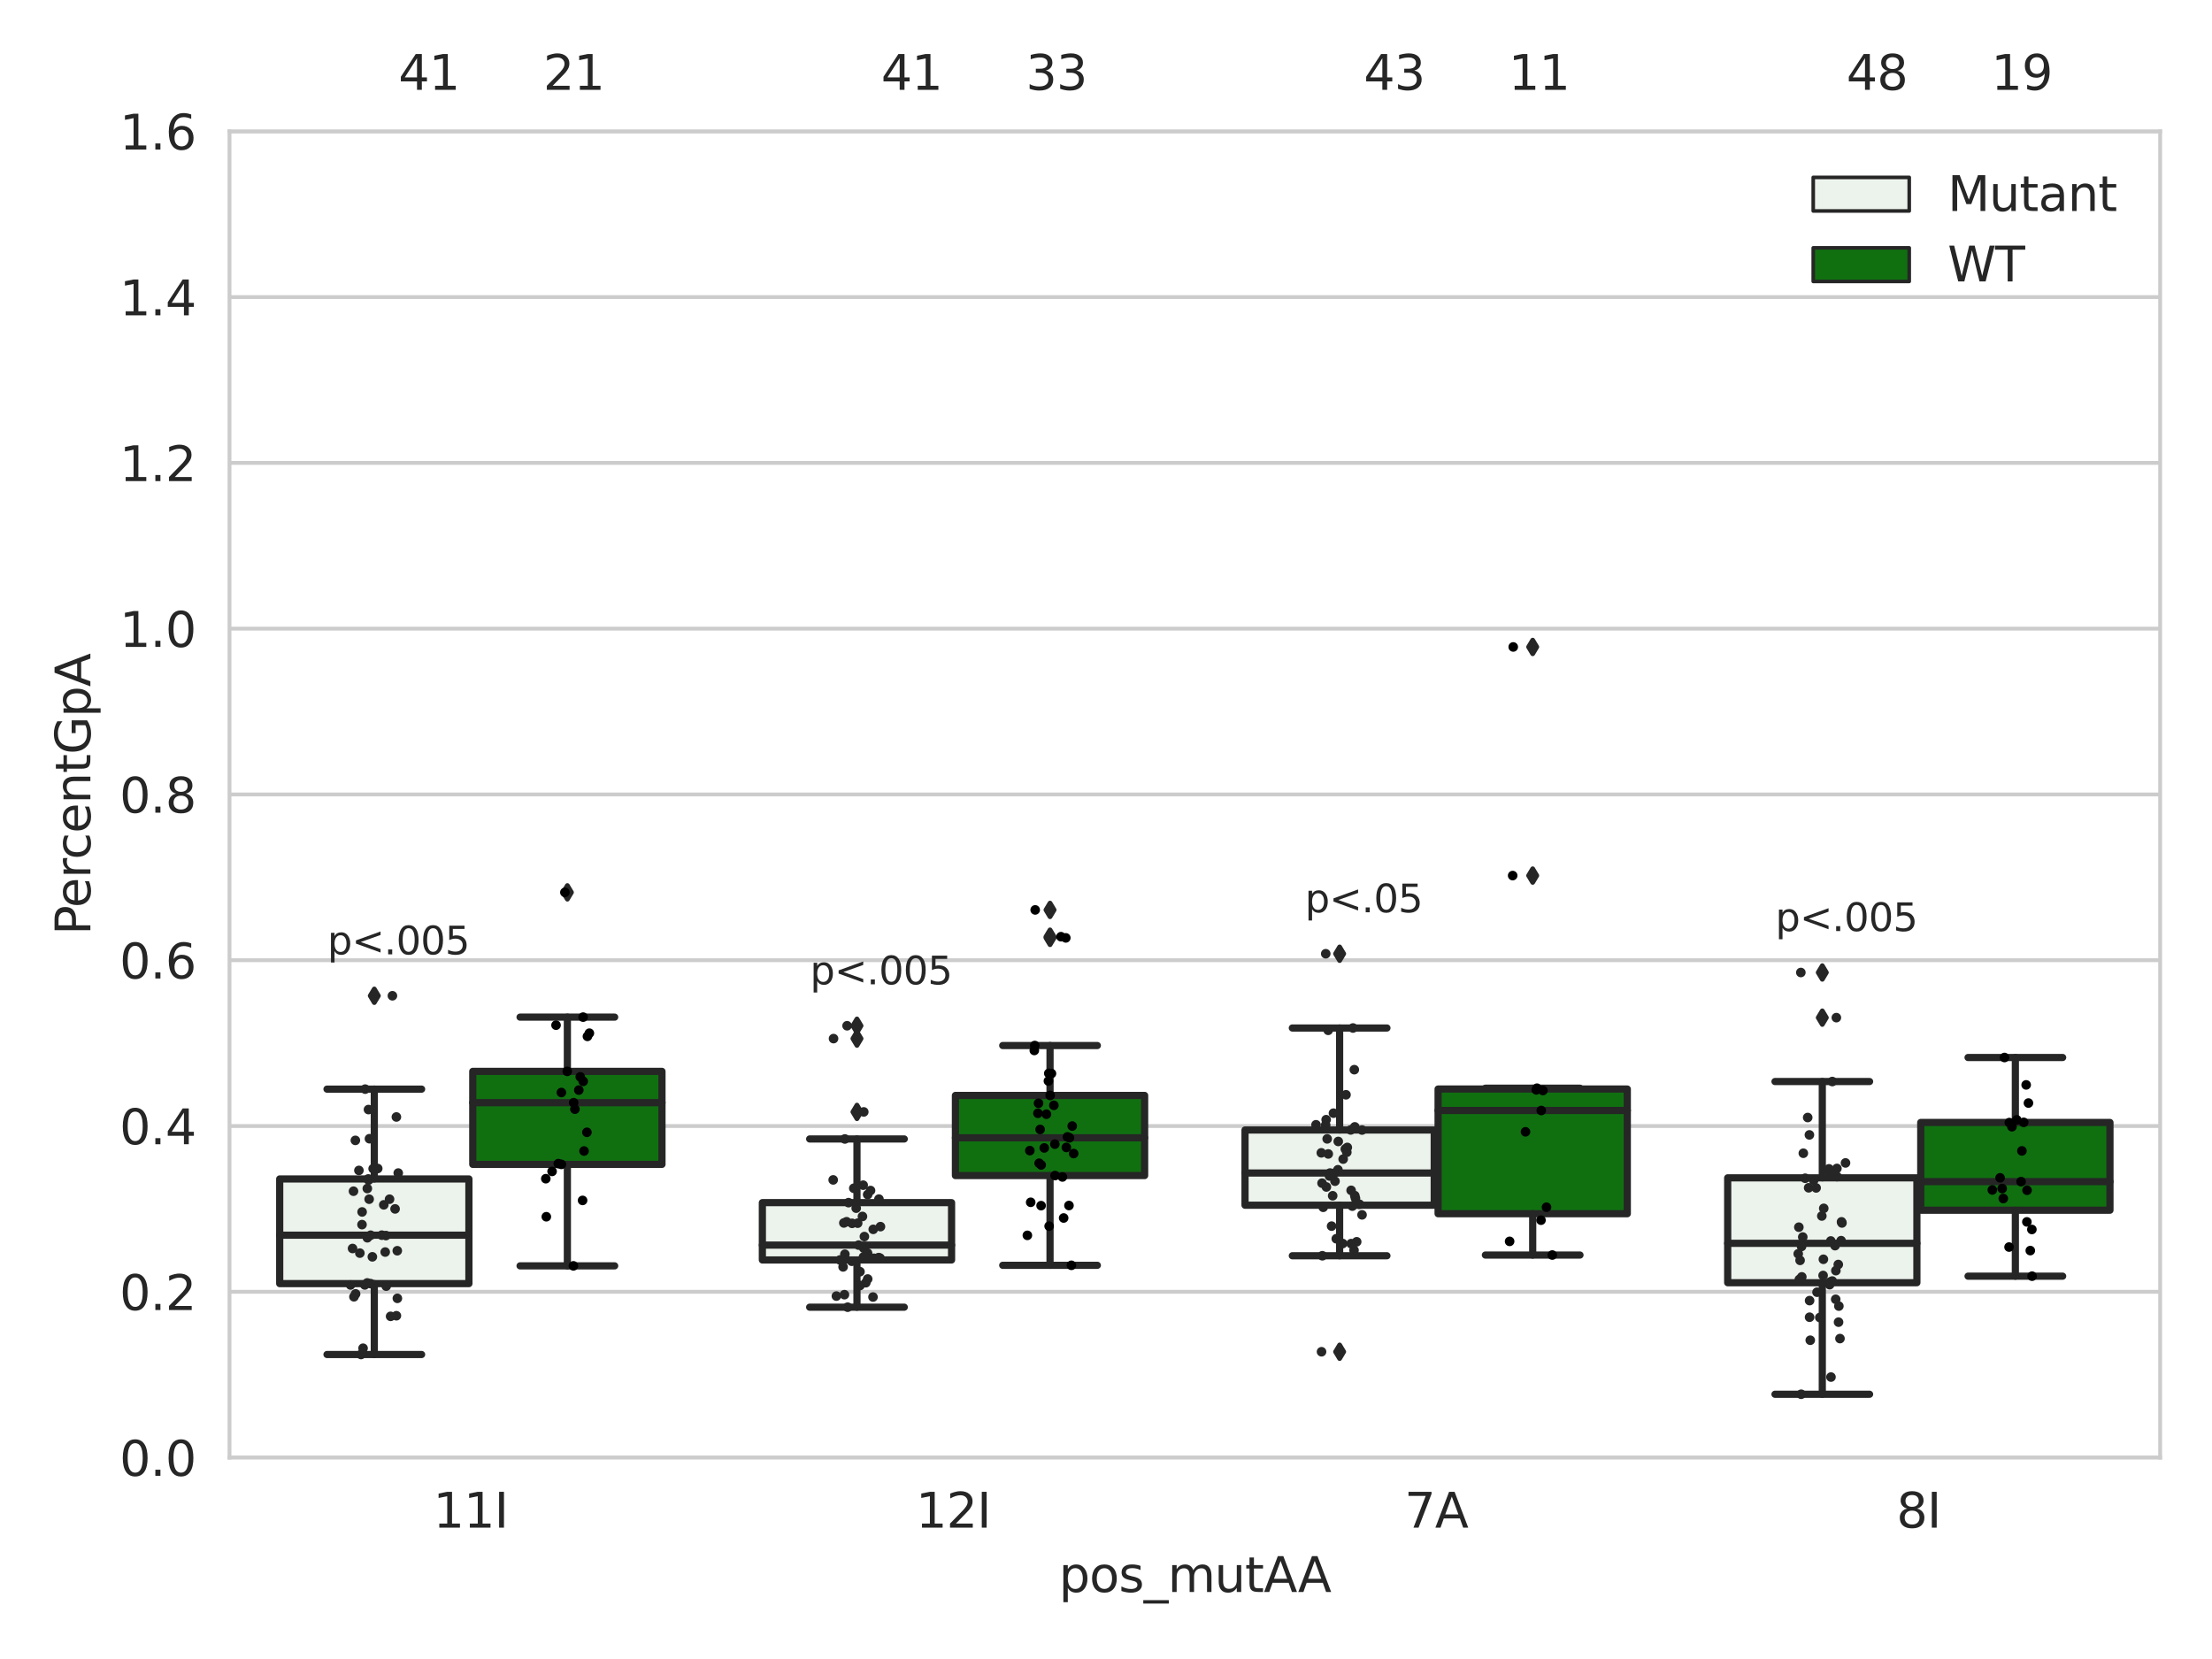 <?xml version="1.0" encoding="utf-8" standalone="no"?>
<!DOCTYPE svg PUBLIC "-//W3C//DTD SVG 1.1//EN"
  "http://www.w3.org/Graphics/SVG/1.1/DTD/svg11.dtd">
<svg xmlns:xlink="http://www.w3.org/1999/xlink" width="460.8pt" height="345.6pt" viewBox="0 0 460.8 345.6" xmlns="http://www.w3.org/2000/svg" version="1.1">
 <defs>
  <style type="text/css">*{stroke-linejoin: round; stroke-linecap: butt}</style>
 </defs>
 <g id="figure_1">
  <g id="patch_1">
   <path d="M 0 345.6 
L 460.8 345.6 
L 460.8 0 
L 0 0 
z
" style="fill: #ffffff"/>
  </g>
  <g id="axes_1">
   <g id="patch_2">
    <path d="M 47.81 303.64 
L 450 303.64 
L 450 27.354 
L 47.81 27.354 
z
" style="fill: #ffffff"/>
   </g>
   <g id="matplotlib.axis_1">
    <g id="xtick_1">
     <g id="text_1">
      <!-- 11I -->
      <g style="fill: #262626" transform="translate(90.246 318.238)scale(0.1 -0.1)">
       <defs>
        <path id="DejaVuSans-31" d="M 794 531 
L 1825 531 
L 1825 4091 
L 703 3866 
L 703 4441 
L 1819 4666 
L 2450 4666 
L 2450 531 
L 3481 531 
L 3481 0 
L 794 0 
L 794 531 
z
" transform="scale(0.016)"/>
        <path id="DejaVuSans-49" d="M 628 4666 
L 1259 4666 
L 1259 0 
L 628 0 
L 628 4666 
z
" transform="scale(0.016)"/>
       </defs>
       <use xlink:href="#DejaVuSans-31"/>
       <use xlink:href="#DejaVuSans-31" x="63.623"/>
       <use xlink:href="#DejaVuSans-49" x="127.246"/>
      </g>
     </g>
    </g>
    <g id="xtick_2">
     <g id="text_2">
      <!-- 12I -->
      <g style="fill: #262626" transform="translate(190.794 318.238)scale(0.1 -0.1)">
       <defs>
        <path id="DejaVuSans-32" d="M 1228 531 
L 3431 531 
L 3431 0 
L 469 0 
L 469 531 
Q 828 903 1448 1529 
Q 2069 2156 2228 2338 
Q 2531 2678 2651 2914 
Q 2772 3150 2772 3378 
Q 2772 3750 2511 3984 
Q 2250 4219 1831 4219 
Q 1534 4219 1204 4116 
Q 875 4013 500 3803 
L 500 4441 
Q 881 4594 1212 4672 
Q 1544 4750 1819 4750 
Q 2544 4750 2975 4387 
Q 3406 4025 3406 3419 
Q 3406 3131 3298 2873 
Q 3191 2616 2906 2266 
Q 2828 2175 2409 1742 
Q 1991 1309 1228 531 
z
" transform="scale(0.016)"/>
       </defs>
       <use xlink:href="#DejaVuSans-31"/>
       <use xlink:href="#DejaVuSans-32" x="63.623"/>
       <use xlink:href="#DejaVuSans-49" x="127.246"/>
      </g>
     </g>
    </g>
    <g id="xtick_3">
     <g id="text_3">
      <!-- 7A -->
      <g style="fill: #262626" transform="translate(292.577 318.238)scale(0.1 -0.1)">
       <defs>
        <path id="DejaVuSans-37" d="M 525 4666 
L 3525 4666 
L 3525 4397 
L 1831 0 
L 1172 0 
L 2766 4134 
L 525 4134 
L 525 4666 
z
" transform="scale(0.016)"/>
        <path id="DejaVuSans-41" d="M 2188 4044 
L 1331 1722 
L 3047 1722 
L 2188 4044 
z
M 1831 4666 
L 2547 4666 
L 4325 0 
L 3669 0 
L 3244 1197 
L 1141 1197 
L 716 0 
L 50 0 
L 1831 4666 
z
" transform="scale(0.016)"/>
       </defs>
       <use xlink:href="#DejaVuSans-37"/>
       <use xlink:href="#DejaVuSans-41" x="63.623"/>
      </g>
     </g>
    </g>
    <g id="xtick_4">
     <g id="text_4">
      <!-- 8I -->
      <g style="fill: #262626" transform="translate(395.07 318.238)scale(0.1 -0.1)">
       <defs>
        <path id="DejaVuSans-38" d="M 2034 2216 
Q 1584 2216 1326 1975 
Q 1069 1734 1069 1313 
Q 1069 891 1326 650 
Q 1584 409 2034 409 
Q 2484 409 2743 651 
Q 3003 894 3003 1313 
Q 3003 1734 2745 1975 
Q 2488 2216 2034 2216 
z
M 1403 2484 
Q 997 2584 770 2862 
Q 544 3141 544 3541 
Q 544 4100 942 4425 
Q 1341 4750 2034 4750 
Q 2731 4750 3128 4425 
Q 3525 4100 3525 3541 
Q 3525 3141 3298 2862 
Q 3072 2584 2669 2484 
Q 3125 2378 3379 2068 
Q 3634 1759 3634 1313 
Q 3634 634 3220 271 
Q 2806 -91 2034 -91 
Q 1263 -91 848 271 
Q 434 634 434 1313 
Q 434 1759 690 2068 
Q 947 2378 1403 2484 
z
M 1172 3481 
Q 1172 3119 1398 2916 
Q 1625 2713 2034 2713 
Q 2441 2713 2670 2916 
Q 2900 3119 2900 3481 
Q 2900 3844 2670 4047 
Q 2441 4250 2034 4250 
Q 1625 4250 1398 4047 
Q 1172 3844 1172 3481 
z
" transform="scale(0.016)"/>
       </defs>
       <use xlink:href="#DejaVuSans-38"/>
       <use xlink:href="#DejaVuSans-49" x="63.623"/>
      </g>
     </g>
    </g>
    <g id="text_5">
     <!-- pos_mutAA -->
     <g style="fill: #262626" transform="translate(220.589 331.638)scale(0.1 -0.1)">
      <defs>
       <path id="DejaVuSans-70" d="M 1159 525 
L 1159 -1331 
L 581 -1331 
L 581 3500 
L 1159 3500 
L 1159 2969 
Q 1341 3281 1617 3432 
Q 1894 3584 2278 3584 
Q 2916 3584 3314 3078 
Q 3713 2572 3713 1747 
Q 3713 922 3314 415 
Q 2916 -91 2278 -91 
Q 1894 -91 1617 61 
Q 1341 213 1159 525 
z
M 3116 1747 
Q 3116 2381 2855 2742 
Q 2594 3103 2138 3103 
Q 1681 3103 1420 2742 
Q 1159 2381 1159 1747 
Q 1159 1113 1420 752 
Q 1681 391 2138 391 
Q 2594 391 2855 752 
Q 3116 1113 3116 1747 
z
" transform="scale(0.016)"/>
       <path id="DejaVuSans-6f" d="M 1959 3097 
Q 1497 3097 1228 2736 
Q 959 2375 959 1747 
Q 959 1119 1226 758 
Q 1494 397 1959 397 
Q 2419 397 2687 759 
Q 2956 1122 2956 1747 
Q 2956 2369 2687 2733 
Q 2419 3097 1959 3097 
z
M 1959 3584 
Q 2709 3584 3137 3096 
Q 3566 2609 3566 1747 
Q 3566 888 3137 398 
Q 2709 -91 1959 -91 
Q 1206 -91 779 398 
Q 353 888 353 1747 
Q 353 2609 779 3096 
Q 1206 3584 1959 3584 
z
" transform="scale(0.016)"/>
       <path id="DejaVuSans-73" d="M 2834 3397 
L 2834 2853 
Q 2591 2978 2328 3040 
Q 2066 3103 1784 3103 
Q 1356 3103 1142 2972 
Q 928 2841 928 2578 
Q 928 2378 1081 2264 
Q 1234 2150 1697 2047 
L 1894 2003 
Q 2506 1872 2764 1633 
Q 3022 1394 3022 966 
Q 3022 478 2636 193 
Q 2250 -91 1575 -91 
Q 1294 -91 989 -36 
Q 684 19 347 128 
L 347 722 
Q 666 556 975 473 
Q 1284 391 1588 391 
Q 1994 391 2212 530 
Q 2431 669 2431 922 
Q 2431 1156 2273 1281 
Q 2116 1406 1581 1522 
L 1381 1569 
Q 847 1681 609 1914 
Q 372 2147 372 2553 
Q 372 3047 722 3315 
Q 1072 3584 1716 3584 
Q 2034 3584 2315 3537 
Q 2597 3491 2834 3397 
z
" transform="scale(0.016)"/>
       <path id="DejaVuSans-5f" d="M 3263 -1063 
L 3263 -1509 
L -63 -1509 
L -63 -1063 
L 3263 -1063 
z
" transform="scale(0.016)"/>
       <path id="DejaVuSans-6d" d="M 3328 2828 
Q 3544 3216 3844 3400 
Q 4144 3584 4550 3584 
Q 5097 3584 5394 3201 
Q 5691 2819 5691 2113 
L 5691 0 
L 5113 0 
L 5113 2094 
Q 5113 2597 4934 2840 
Q 4756 3084 4391 3084 
Q 3944 3084 3684 2787 
Q 3425 2491 3425 1978 
L 3425 0 
L 2847 0 
L 2847 2094 
Q 2847 2600 2669 2842 
Q 2491 3084 2119 3084 
Q 1678 3084 1418 2786 
Q 1159 2488 1159 1978 
L 1159 0 
L 581 0 
L 581 3500 
L 1159 3500 
L 1159 2956 
Q 1356 3278 1631 3431 
Q 1906 3584 2284 3584 
Q 2666 3584 2933 3390 
Q 3200 3197 3328 2828 
z
" transform="scale(0.016)"/>
       <path id="DejaVuSans-75" d="M 544 1381 
L 544 3500 
L 1119 3500 
L 1119 1403 
Q 1119 906 1312 657 
Q 1506 409 1894 409 
Q 2359 409 2629 706 
Q 2900 1003 2900 1516 
L 2900 3500 
L 3475 3500 
L 3475 0 
L 2900 0 
L 2900 538 
Q 2691 219 2414 64 
Q 2138 -91 1772 -91 
Q 1169 -91 856 284 
Q 544 659 544 1381 
z
M 1991 3584 
L 1991 3584 
z
" transform="scale(0.016)"/>
       <path id="DejaVuSans-74" d="M 1172 4494 
L 1172 3500 
L 2356 3500 
L 2356 3053 
L 1172 3053 
L 1172 1153 
Q 1172 725 1289 603 
Q 1406 481 1766 481 
L 2356 481 
L 2356 0 
L 1766 0 
Q 1100 0 847 248 
Q 594 497 594 1153 
L 594 3053 
L 172 3053 
L 172 3500 
L 594 3500 
L 594 4494 
L 1172 4494 
z
" transform="scale(0.016)"/>
      </defs>
      <use xlink:href="#DejaVuSans-70"/>
      <use xlink:href="#DejaVuSans-6f" x="63.477"/>
      <use xlink:href="#DejaVuSans-73" x="124.658"/>
      <use xlink:href="#DejaVuSans-5f" x="176.758"/>
      <use xlink:href="#DejaVuSans-6d" x="226.758"/>
      <use xlink:href="#DejaVuSans-75" x="324.17"/>
      <use xlink:href="#DejaVuSans-74" x="387.549"/>
      <use xlink:href="#DejaVuSans-41" x="426.758"/>
      <use xlink:href="#DejaVuSans-41" x="497.916"/>
     </g>
    </g>
   </g>
   <g id="matplotlib.axis_2">
    <g id="ytick_1">
     <g id="line2d_1">
      <path d="M 47.81 303.64 
L 450 303.64 
" clip-path="url(#p30da1ccab1)" style="fill: none; stroke: #cccccc; stroke-width: 0.8; stroke-linecap: round"/>
     </g>
     <g id="text_6">
      <!-- 0.0 -->
      <g style="fill: #262626" transform="translate(24.907 307.439)scale(0.1 -0.1)">
       <defs>
        <path id="DejaVuSans-30" d="M 2034 4250 
Q 1547 4250 1301 3770 
Q 1056 3291 1056 2328 
Q 1056 1369 1301 889 
Q 1547 409 2034 409 
Q 2525 409 2770 889 
Q 3016 1369 3016 2328 
Q 3016 3291 2770 3770 
Q 2525 4250 2034 4250 
z
M 2034 4750 
Q 2819 4750 3233 4129 
Q 3647 3509 3647 2328 
Q 3647 1150 3233 529 
Q 2819 -91 2034 -91 
Q 1250 -91 836 529 
Q 422 1150 422 2328 
Q 422 3509 836 4129 
Q 1250 4750 2034 4750 
z
" transform="scale(0.016)"/>
        <path id="DejaVuSans-2e" d="M 684 794 
L 1344 794 
L 1344 0 
L 684 0 
L 684 794 
z
" transform="scale(0.016)"/>
       </defs>
       <use xlink:href="#DejaVuSans-30"/>
       <use xlink:href="#DejaVuSans-2e" x="63.623"/>
       <use xlink:href="#DejaVuSans-30" x="95.41"/>
      </g>
     </g>
    </g>
    <g id="ytick_2">
     <g id="line2d_2">
      <path d="M 47.81 269.104 
L 450 269.104 
" clip-path="url(#p30da1ccab1)" style="fill: none; stroke: #cccccc; stroke-width: 0.8; stroke-linecap: round"/>
     </g>
     <g id="text_7">
      <!-- 0.2 -->
      <g style="fill: #262626" transform="translate(24.907 272.903)scale(0.1 -0.1)">
       <use xlink:href="#DejaVuSans-30"/>
       <use xlink:href="#DejaVuSans-2e" x="63.623"/>
       <use xlink:href="#DejaVuSans-32" x="95.41"/>
      </g>
     </g>
    </g>
    <g id="ytick_3">
     <g id="line2d_3">
      <path d="M 47.81 234.568 
L 450 234.568 
" clip-path="url(#p30da1ccab1)" style="fill: none; stroke: #cccccc; stroke-width: 0.8; stroke-linecap: round"/>
     </g>
     <g id="text_8">
      <!-- 0.4 -->
      <g style="fill: #262626" transform="translate(24.907 238.368)scale(0.1 -0.1)">
       <defs>
        <path id="DejaVuSans-34" d="M 2419 4116 
L 825 1625 
L 2419 1625 
L 2419 4116 
z
M 2253 4666 
L 3047 4666 
L 3047 1625 
L 3713 1625 
L 3713 1100 
L 3047 1100 
L 3047 0 
L 2419 0 
L 2419 1100 
L 313 1100 
L 313 1709 
L 2253 4666 
z
" transform="scale(0.016)"/>
       </defs>
       <use xlink:href="#DejaVuSans-30"/>
       <use xlink:href="#DejaVuSans-2e" x="63.623"/>
       <use xlink:href="#DejaVuSans-34" x="95.41"/>
      </g>
     </g>
    </g>
    <g id="ytick_4">
     <g id="line2d_4">
      <path d="M 47.81 200.033 
L 450 200.033 
" clip-path="url(#p30da1ccab1)" style="fill: none; stroke: #cccccc; stroke-width: 0.8; stroke-linecap: round"/>
     </g>
     <g id="text_9">
      <!-- 0.6 -->
      <g style="fill: #262626" transform="translate(24.907 203.832)scale(0.1 -0.1)">
       <defs>
        <path id="DejaVuSans-36" d="M 2113 2584 
Q 1688 2584 1439 2293 
Q 1191 2003 1191 1497 
Q 1191 994 1439 701 
Q 1688 409 2113 409 
Q 2538 409 2786 701 
Q 3034 994 3034 1497 
Q 3034 2003 2786 2293 
Q 2538 2584 2113 2584 
z
M 3366 4563 
L 3366 3988 
Q 3128 4100 2886 4159 
Q 2644 4219 2406 4219 
Q 1781 4219 1451 3797 
Q 1122 3375 1075 2522 
Q 1259 2794 1537 2939 
Q 1816 3084 2150 3084 
Q 2853 3084 3261 2657 
Q 3669 2231 3669 1497 
Q 3669 778 3244 343 
Q 2819 -91 2113 -91 
Q 1303 -91 875 529 
Q 447 1150 447 2328 
Q 447 3434 972 4092 
Q 1497 4750 2381 4750 
Q 2619 4750 2861 4703 
Q 3103 4656 3366 4563 
z
" transform="scale(0.016)"/>
       </defs>
       <use xlink:href="#DejaVuSans-30"/>
       <use xlink:href="#DejaVuSans-2e" x="63.623"/>
       <use xlink:href="#DejaVuSans-36" x="95.41"/>
      </g>
     </g>
    </g>
    <g id="ytick_5">
     <g id="line2d_5">
      <path d="M 47.81 165.497 
L 450 165.497 
" clip-path="url(#p30da1ccab1)" style="fill: none; stroke: #cccccc; stroke-width: 0.8; stroke-linecap: round"/>
     </g>
     <g id="text_10">
      <!-- 0.8 -->
      <g style="fill: #262626" transform="translate(24.907 169.296)scale(0.1 -0.1)">
       <use xlink:href="#DejaVuSans-30"/>
       <use xlink:href="#DejaVuSans-2e" x="63.623"/>
       <use xlink:href="#DejaVuSans-38" x="95.41"/>
      </g>
     </g>
    </g>
    <g id="ytick_6">
     <g id="line2d_6">
      <path d="M 47.81 130.961 
L 450 130.961 
" clip-path="url(#p30da1ccab1)" style="fill: none; stroke: #cccccc; stroke-width: 0.8; stroke-linecap: round"/>
     </g>
     <g id="text_11">
      <!-- 1.0 -->
      <g style="fill: #262626" transform="translate(24.907 134.76)scale(0.1 -0.1)">
       <use xlink:href="#DejaVuSans-31"/>
       <use xlink:href="#DejaVuSans-2e" x="63.623"/>
       <use xlink:href="#DejaVuSans-30" x="95.41"/>
      </g>
     </g>
    </g>
    <g id="ytick_7">
     <g id="line2d_7">
      <path d="M 47.81 96.425 
L 450 96.425 
" clip-path="url(#p30da1ccab1)" style="fill: none; stroke: #cccccc; stroke-width: 0.8; stroke-linecap: round"/>
     </g>
     <g id="text_12">
      <!-- 1.2 -->
      <g style="fill: #262626" transform="translate(24.907 100.225)scale(0.1 -0.1)">
       <use xlink:href="#DejaVuSans-31"/>
       <use xlink:href="#DejaVuSans-2e" x="63.623"/>
       <use xlink:href="#DejaVuSans-32" x="95.41"/>
      </g>
     </g>
    </g>
    <g id="ytick_8">
     <g id="line2d_8">
      <path d="M 47.81 61.89 
L 450 61.89 
" clip-path="url(#p30da1ccab1)" style="fill: none; stroke: #cccccc; stroke-width: 0.8; stroke-linecap: round"/>
     </g>
     <g id="text_13">
      <!-- 1.4 -->
      <g style="fill: #262626" transform="translate(24.907 65.689)scale(0.1 -0.1)">
       <use xlink:href="#DejaVuSans-31"/>
       <use xlink:href="#DejaVuSans-2e" x="63.623"/>
       <use xlink:href="#DejaVuSans-34" x="95.41"/>
      </g>
     </g>
    </g>
    <g id="ytick_9">
     <g id="line2d_9">
      <path d="M 47.81 27.354 
L 450 27.354 
" clip-path="url(#p30da1ccab1)" style="fill: none; stroke: #cccccc; stroke-width: 0.8; stroke-linecap: round"/>
     </g>
     <g id="text_14">
      <!-- 1.6 -->
      <g style="fill: #262626" transform="translate(24.907 31.153)scale(0.1 -0.1)">
       <use xlink:href="#DejaVuSans-31"/>
       <use xlink:href="#DejaVuSans-2e" x="63.623"/>
       <use xlink:href="#DejaVuSans-36" x="95.41"/>
      </g>
     </g>
    </g>
    <g id="text_15">
     <!-- PercentGpA -->
     <g style="fill: #262626" transform="translate(18.827 194.774)rotate(-90)scale(0.1 -0.1)">
      <defs>
       <path id="DejaVuSans-50" d="M 1259 4147 
L 1259 2394 
L 2053 2394 
Q 2494 2394 2734 2622 
Q 2975 2850 2975 3272 
Q 2975 3691 2734 3919 
Q 2494 4147 2053 4147 
L 1259 4147 
z
M 628 4666 
L 2053 4666 
Q 2838 4666 3239 4311 
Q 3641 3956 3641 3272 
Q 3641 2581 3239 2228 
Q 2838 1875 2053 1875 
L 1259 1875 
L 1259 0 
L 628 0 
L 628 4666 
z
" transform="scale(0.016)"/>
       <path id="DejaVuSans-65" d="M 3597 1894 
L 3597 1613 
L 953 1613 
Q 991 1019 1311 708 
Q 1631 397 2203 397 
Q 2534 397 2845 478 
Q 3156 559 3463 722 
L 3463 178 
Q 3153 47 2828 -22 
Q 2503 -91 2169 -91 
Q 1331 -91 842 396 
Q 353 884 353 1716 
Q 353 2575 817 3079 
Q 1281 3584 2069 3584 
Q 2775 3584 3186 3129 
Q 3597 2675 3597 1894 
z
M 3022 2063 
Q 3016 2534 2758 2815 
Q 2500 3097 2075 3097 
Q 1594 3097 1305 2825 
Q 1016 2553 972 2059 
L 3022 2063 
z
" transform="scale(0.016)"/>
       <path id="DejaVuSans-72" d="M 2631 2963 
Q 2534 3019 2420 3045 
Q 2306 3072 2169 3072 
Q 1681 3072 1420 2755 
Q 1159 2438 1159 1844 
L 1159 0 
L 581 0 
L 581 3500 
L 1159 3500 
L 1159 2956 
Q 1341 3275 1631 3429 
Q 1922 3584 2338 3584 
Q 2397 3584 2469 3576 
Q 2541 3569 2628 3553 
L 2631 2963 
z
" transform="scale(0.016)"/>
       <path id="DejaVuSans-63" d="M 3122 3366 
L 3122 2828 
Q 2878 2963 2633 3030 
Q 2388 3097 2138 3097 
Q 1578 3097 1268 2742 
Q 959 2388 959 1747 
Q 959 1106 1268 751 
Q 1578 397 2138 397 
Q 2388 397 2633 464 
Q 2878 531 3122 666 
L 3122 134 
Q 2881 22 2623 -34 
Q 2366 -91 2075 -91 
Q 1284 -91 818 406 
Q 353 903 353 1747 
Q 353 2603 823 3093 
Q 1294 3584 2113 3584 
Q 2378 3584 2631 3529 
Q 2884 3475 3122 3366 
z
" transform="scale(0.016)"/>
       <path id="DejaVuSans-6e" d="M 3513 2113 
L 3513 0 
L 2938 0 
L 2938 2094 
Q 2938 2591 2744 2837 
Q 2550 3084 2163 3084 
Q 1697 3084 1428 2787 
Q 1159 2491 1159 1978 
L 1159 0 
L 581 0 
L 581 3500 
L 1159 3500 
L 1159 2956 
Q 1366 3272 1645 3428 
Q 1925 3584 2291 3584 
Q 2894 3584 3203 3211 
Q 3513 2838 3513 2113 
z
" transform="scale(0.016)"/>
       <path id="DejaVuSans-47" d="M 3809 666 
L 3809 1919 
L 2778 1919 
L 2778 2438 
L 4434 2438 
L 4434 434 
Q 4069 175 3628 42 
Q 3188 -91 2688 -91 
Q 1594 -91 976 548 
Q 359 1188 359 2328 
Q 359 3472 976 4111 
Q 1594 4750 2688 4750 
Q 3144 4750 3555 4637 
Q 3966 4525 4313 4306 
L 4313 3634 
Q 3963 3931 3569 4081 
Q 3175 4231 2741 4231 
Q 1884 4231 1454 3753 
Q 1025 3275 1025 2328 
Q 1025 1384 1454 906 
Q 1884 428 2741 428 
Q 3075 428 3337 486 
Q 3600 544 3809 666 
z
" transform="scale(0.016)"/>
      </defs>
      <use xlink:href="#DejaVuSans-50"/>
      <use xlink:href="#DejaVuSans-65" x="56.678"/>
      <use xlink:href="#DejaVuSans-72" x="118.201"/>
      <use xlink:href="#DejaVuSans-63" x="157.064"/>
      <use xlink:href="#DejaVuSans-65" x="212.045"/>
      <use xlink:href="#DejaVuSans-6e" x="273.568"/>
      <use xlink:href="#DejaVuSans-74" x="336.947"/>
      <use xlink:href="#DejaVuSans-47" x="376.156"/>
      <use xlink:href="#DejaVuSans-70" x="453.646"/>
      <use xlink:href="#DejaVuSans-41" x="517.123"/>
     </g>
    </g>
   </g>
   <g id="patch_3">
    <path d="M 58.267 267.401 
L 97.682 267.401 
L 97.682 245.595 
L 58.267 245.595 
L 58.267 267.401 
z
" clip-path="url(#p30da1ccab1)" style="fill: #ecf2ec; stroke: #262626; stroke-width: 1.5; stroke-linejoin: miter"/>
   </g>
   <g id="patch_4">
    <path d="M 98.486 242.56 
L 137.901 242.56 
L 137.901 223.188 
L 98.486 223.188 
L 98.486 242.56 
z
" clip-path="url(#p30da1ccab1)" style="fill: #107010; stroke: #262626; stroke-width: 1.5; stroke-linejoin: miter"/>
   </g>
   <g id="patch_5">
    <path d="M 158.814 262.474 
L 198.229 262.474 
L 198.229 250.533 
L 158.814 250.533 
L 158.814 262.474 
z
" clip-path="url(#p30da1ccab1)" style="fill: #ecf2ec; stroke: #262626; stroke-width: 1.5; stroke-linejoin: miter"/>
   </g>
   <g id="patch_6">
    <path d="M 199.033 244.892 
L 238.448 244.892 
L 238.448 228.198 
L 199.033 228.198 
L 199.033 244.892 
z
" clip-path="url(#p30da1ccab1)" style="fill: #107010; stroke: #262626; stroke-width: 1.5; stroke-linejoin: miter"/>
   </g>
   <g id="patch_7">
    <path d="M 259.362 251.068 
L 298.777 251.068 
L 298.777 235.396 
L 259.362 235.396 
L 259.362 251.068 
z
" clip-path="url(#p30da1ccab1)" style="fill: #ecf2ec; stroke: #262626; stroke-width: 1.5; stroke-linejoin: miter"/>
   </g>
   <g id="patch_8">
    <path d="M 299.581 252.839 
L 338.996 252.839 
L 338.996 226.866 
L 299.581 226.866 
L 299.581 252.839 
z
" clip-path="url(#p30da1ccab1)" style="fill: #107010; stroke: #262626; stroke-width: 1.5; stroke-linejoin: miter"/>
   </g>
   <g id="patch_9">
    <path d="M 359.909 267.21 
L 399.324 267.21 
L 399.324 245.364 
L 359.909 245.364 
L 359.909 267.21 
z
" clip-path="url(#p30da1ccab1)" style="fill: #ecf2ec; stroke: #262626; stroke-width: 1.5; stroke-linejoin: miter"/>
   </g>
   <g id="patch_10">
    <path d="M 400.128 252.108 
L 439.543 252.108 
L 439.543 233.831 
L 400.128 233.831 
L 400.128 252.108 
z
" clip-path="url(#p30da1ccab1)" style="fill: #107010; stroke: #262626; stroke-width: 1.5; stroke-linejoin: miter"/>
   </g>
   <g id="patch_11">
    <path d="M 98.084 303.64 
L 98.084 303.64 
L 98.084 303.64 
L 98.084 303.64 
z
" clip-path="url(#p30da1ccab1)" style="fill: #ecf2ec; stroke: #262626; stroke-width: 0.75; stroke-linejoin: miter"/>
   </g>
   <g id="patch_12">
    <path d="M 98.084 303.64 
L 98.084 303.64 
L 98.084 303.64 
L 98.084 303.64 
z
" clip-path="url(#p30da1ccab1)" style="fill: #107010; stroke: #262626; stroke-width: 0.75; stroke-linejoin: miter"/>
   </g>
   <g id="PathCollection_1"/>
   <g id="PathCollection_2"/>
   <g id="line2d_10">
    <path d="M 77.974 267.401 
L 77.974 282.167 
" clip-path="url(#p30da1ccab1)" style="fill: none; stroke: #262626; stroke-width: 1.5; stroke-linecap: round"/>
   </g>
   <g id="line2d_11">
    <path d="M 77.974 245.595 
L 77.974 226.886 
" clip-path="url(#p30da1ccab1)" style="fill: none; stroke: #262626; stroke-width: 1.5; stroke-linecap: round"/>
   </g>
   <g id="line2d_12">
    <path d="M 68.121 282.167 
L 87.828 282.167 
" clip-path="url(#p30da1ccab1)" style="fill: none; stroke: #262626; stroke-width: 1.5; stroke-linecap: round"/>
   </g>
   <g id="line2d_13">
    <path d="M 68.121 226.886 
L 87.828 226.886 
" clip-path="url(#p30da1ccab1)" style="fill: none; stroke: #262626; stroke-width: 1.5; stroke-linecap: round"/>
   </g>
   <g id="line2d_14">
    <defs>
     <path id="m54f7f10a6f" d="M -0 1.414 
L 0.849 0 
L 0 -1.414 
L -0.849 -0 
z
" style="stroke: #262626; stroke-linejoin: miter"/>
    </defs>
    <g clip-path="url(#p30da1ccab1)">
     <use xlink:href="#m54f7f10a6f" x="77.974" y="207.438" style="fill: #262626; stroke: #262626; stroke-linejoin: miter"/>
    </g>
   </g>
   <g id="line2d_15">
    <path d="M 118.193 242.56 
L 118.193 263.701 
" clip-path="url(#p30da1ccab1)" style="fill: none; stroke: #262626; stroke-width: 1.5; stroke-linecap: round"/>
   </g>
   <g id="line2d_16">
    <path d="M 118.193 223.188 
L 118.193 211.887 
" clip-path="url(#p30da1ccab1)" style="fill: none; stroke: #262626; stroke-width: 1.5; stroke-linecap: round"/>
   </g>
   <g id="line2d_17">
    <path d="M 108.34 263.701 
L 128.047 263.701 
" clip-path="url(#p30da1ccab1)" style="fill: none; stroke: #262626; stroke-width: 1.5; stroke-linecap: round"/>
   </g>
   <g id="line2d_18">
    <path d="M 108.34 211.887 
L 128.047 211.887 
" clip-path="url(#p30da1ccab1)" style="fill: none; stroke: #262626; stroke-width: 1.5; stroke-linecap: round"/>
   </g>
   <g id="line2d_19">
    <g clip-path="url(#p30da1ccab1)">
     <use xlink:href="#m54f7f10a6f" x="118.193" y="185.896" style="fill: #262626; stroke: #262626; stroke-linejoin: miter"/>
    </g>
   </g>
   <g id="line2d_20">
    <path d="M 178.522 262.474 
L 178.522 272.312 
" clip-path="url(#p30da1ccab1)" style="fill: none; stroke: #262626; stroke-width: 1.5; stroke-linecap: round"/>
   </g>
   <g id="line2d_21">
    <path d="M 178.522 250.533 
L 178.522 237.267 
" clip-path="url(#p30da1ccab1)" style="fill: none; stroke: #262626; stroke-width: 1.5; stroke-linecap: round"/>
   </g>
   <g id="line2d_22">
    <path d="M 168.668 272.312 
L 188.375 272.312 
" clip-path="url(#p30da1ccab1)" style="fill: none; stroke: #262626; stroke-width: 1.5; stroke-linecap: round"/>
   </g>
   <g id="line2d_23">
    <path d="M 168.668 237.267 
L 188.375 237.267 
" clip-path="url(#p30da1ccab1)" style="fill: none; stroke: #262626; stroke-width: 1.5; stroke-linecap: round"/>
   </g>
   <g id="line2d_24">
    <g clip-path="url(#p30da1ccab1)">
     <use xlink:href="#m54f7f10a6f" x="178.522" y="216.361" style="fill: #262626; stroke: #262626; stroke-linejoin: miter"/>
     <use xlink:href="#m54f7f10a6f" x="178.522" y="231.632" style="fill: #262626; stroke: #262626; stroke-linejoin: miter"/>
     <use xlink:href="#m54f7f10a6f" x="178.522" y="213.683" style="fill: #262626; stroke: #262626; stroke-linejoin: miter"/>
    </g>
   </g>
   <g id="line2d_25">
    <path d="M 218.741 244.892 
L 218.741 263.585 
" clip-path="url(#p30da1ccab1)" style="fill: none; stroke: #262626; stroke-width: 1.5; stroke-linecap: round"/>
   </g>
   <g id="line2d_26">
    <path d="M 218.741 228.198 
L 218.741 217.804 
" clip-path="url(#p30da1ccab1)" style="fill: none; stroke: #262626; stroke-width: 1.5; stroke-linecap: round"/>
   </g>
   <g id="line2d_27">
    <path d="M 208.887 263.585 
L 228.594 263.585 
" clip-path="url(#p30da1ccab1)" style="fill: none; stroke: #262626; stroke-width: 1.5; stroke-linecap: round"/>
   </g>
   <g id="line2d_28">
    <path d="M 208.887 217.804 
L 228.594 217.804 
" clip-path="url(#p30da1ccab1)" style="fill: none; stroke: #262626; stroke-width: 1.5; stroke-linecap: round"/>
   </g>
   <g id="line2d_29">
    <g clip-path="url(#p30da1ccab1)">
     <use xlink:href="#m54f7f10a6f" x="218.741" y="195.378" style="fill: #262626; stroke: #262626; stroke-linejoin: miter"/>
     <use xlink:href="#m54f7f10a6f" x="218.741" y="195.129" style="fill: #262626; stroke: #262626; stroke-linejoin: miter"/>
     <use xlink:href="#m54f7f10a6f" x="218.741" y="189.551" style="fill: #262626; stroke: #262626; stroke-linejoin: miter"/>
    </g>
   </g>
   <g id="line2d_30">
    <path d="M 279.069 251.068 
L 279.069 261.596 
" clip-path="url(#p30da1ccab1)" style="fill: none; stroke: #262626; stroke-width: 1.5; stroke-linecap: round"/>
   </g>
   <g id="line2d_31">
    <path d="M 279.069 235.396 
L 279.069 214.152 
" clip-path="url(#p30da1ccab1)" style="fill: none; stroke: #262626; stroke-width: 1.5; stroke-linecap: round"/>
   </g>
   <g id="line2d_32">
    <path d="M 269.216 261.596 
L 288.923 261.596 
" clip-path="url(#p30da1ccab1)" style="fill: none; stroke: #262626; stroke-width: 1.5; stroke-linecap: round"/>
   </g>
   <g id="line2d_33">
    <path d="M 269.216 214.152 
L 288.923 214.152 
" clip-path="url(#p30da1ccab1)" style="fill: none; stroke: #262626; stroke-width: 1.5; stroke-linecap: round"/>
   </g>
   <g id="line2d_34">
    <g clip-path="url(#p30da1ccab1)">
     <use xlink:href="#m54f7f10a6f" x="279.069" y="281.595" style="fill: #262626; stroke: #262626; stroke-linejoin: miter"/>
     <use xlink:href="#m54f7f10a6f" x="279.069" y="198.681" style="fill: #262626; stroke: #262626; stroke-linejoin: miter"/>
    </g>
   </g>
   <g id="line2d_35">
    <path d="M 319.288 252.839 
L 319.288 261.447 
" clip-path="url(#p30da1ccab1)" style="fill: none; stroke: #262626; stroke-width: 1.5; stroke-linecap: round"/>
   </g>
   <g id="line2d_36">
    <path d="M 319.288 226.866 
L 319.288 226.694 
" clip-path="url(#p30da1ccab1)" style="fill: none; stroke: #262626; stroke-width: 1.5; stroke-linecap: round"/>
   </g>
   <g id="line2d_37">
    <path d="M 309.435 261.447 
L 329.142 261.447 
" clip-path="url(#p30da1ccab1)" style="fill: none; stroke: #262626; stroke-width: 1.5; stroke-linecap: round"/>
   </g>
   <g id="line2d_38">
    <path d="M 309.435 226.694 
L 329.142 226.694 
" clip-path="url(#p30da1ccab1)" style="fill: none; stroke: #262626; stroke-width: 1.5; stroke-linecap: round"/>
   </g>
   <g id="line2d_39">
    <g clip-path="url(#p30da1ccab1)">
     <use xlink:href="#m54f7f10a6f" x="319.288" y="182.4" style="fill: #262626; stroke: #262626; stroke-linejoin: miter"/>
     <use xlink:href="#m54f7f10a6f" x="319.288" y="134.771" style="fill: #262626; stroke: #262626; stroke-linejoin: miter"/>
    </g>
   </g>
   <g id="line2d_40">
    <path d="M 379.617 267.21 
L 379.617 290.449 
" clip-path="url(#p30da1ccab1)" style="fill: none; stroke: #262626; stroke-width: 1.5; stroke-linecap: round"/>
   </g>
   <g id="line2d_41">
    <path d="M 379.617 245.364 
L 379.617 225.303 
" clip-path="url(#p30da1ccab1)" style="fill: none; stroke: #262626; stroke-width: 1.5; stroke-linecap: round"/>
   </g>
   <g id="line2d_42">
    <path d="M 369.763 290.449 
L 389.47 290.449 
" clip-path="url(#p30da1ccab1)" style="fill: none; stroke: #262626; stroke-width: 1.5; stroke-linecap: round"/>
   </g>
   <g id="line2d_43">
    <path d="M 369.763 225.303 
L 389.47 225.303 
" clip-path="url(#p30da1ccab1)" style="fill: none; stroke: #262626; stroke-width: 1.5; stroke-linecap: round"/>
   </g>
   <g id="line2d_44">
    <g clip-path="url(#p30da1ccab1)">
     <use xlink:href="#m54f7f10a6f" x="379.617" y="211.993" style="fill: #262626; stroke: #262626; stroke-linejoin: miter"/>
     <use xlink:href="#m54f7f10a6f" x="379.617" y="202.589" style="fill: #262626; stroke: #262626; stroke-linejoin: miter"/>
    </g>
   </g>
   <g id="line2d_45">
    <path d="M 419.836 252.108 
L 419.836 265.849 
" clip-path="url(#p30da1ccab1)" style="fill: none; stroke: #262626; stroke-width: 1.5; stroke-linecap: round"/>
   </g>
   <g id="line2d_46">
    <path d="M 419.836 233.831 
L 419.836 220.297 
" clip-path="url(#p30da1ccab1)" style="fill: none; stroke: #262626; stroke-width: 1.5; stroke-linecap: round"/>
   </g>
   <g id="line2d_47">
    <path d="M 409.982 265.849 
L 429.689 265.849 
" clip-path="url(#p30da1ccab1)" style="fill: none; stroke: #262626; stroke-width: 1.5; stroke-linecap: round"/>
   </g>
   <g id="line2d_48">
    <path d="M 409.982 220.297 
L 429.689 220.297 
" clip-path="url(#p30da1ccab1)" style="fill: none; stroke: #262626; stroke-width: 1.5; stroke-linecap: round"/>
   </g>
   <g id="line2d_49"/>
   <g id="line2d_50">
    <path d="M 58.267 257.307 
L 97.682 257.307 
" clip-path="url(#p30da1ccab1)" style="fill: none; stroke: #262626; stroke-width: 1.5; stroke-linecap: round"/>
   </g>
   <g id="line2d_51">
    <path d="M 98.486 229.706 
L 137.901 229.706 
" clip-path="url(#p30da1ccab1)" style="fill: none; stroke: #262626; stroke-width: 1.5; stroke-linecap: round"/>
   </g>
   <g id="line2d_52">
    <path d="M 158.814 259.377 
L 198.229 259.377 
" clip-path="url(#p30da1ccab1)" style="fill: none; stroke: #262626; stroke-width: 1.5; stroke-linecap: round"/>
   </g>
   <g id="line2d_53">
    <path d="M 199.033 237.021 
L 238.448 237.021 
" clip-path="url(#p30da1ccab1)" style="fill: none; stroke: #262626; stroke-width: 1.5; stroke-linecap: round"/>
   </g>
   <g id="line2d_54">
    <path d="M 259.362 244.364 
L 298.777 244.364 
" clip-path="url(#p30da1ccab1)" style="fill: none; stroke: #262626; stroke-width: 1.5; stroke-linecap: round"/>
   </g>
   <g id="line2d_55">
    <path d="M 299.581 231.338 
L 338.996 231.338 
" clip-path="url(#p30da1ccab1)" style="fill: none; stroke: #262626; stroke-width: 1.5; stroke-linecap: round"/>
   </g>
   <g id="line2d_56">
    <path d="M 359.909 259.003 
L 399.324 259.003 
" clip-path="url(#p30da1ccab1)" style="fill: none; stroke: #262626; stroke-width: 1.5; stroke-linecap: round"/>
   </g>
   <g id="line2d_57">
    <path d="M 400.128 246.158 
L 439.543 246.158 
" clip-path="url(#p30da1ccab1)" style="fill: none; stroke: #262626; stroke-width: 1.5; stroke-linecap: round"/>
   </g>
   <g id="patch_13">
    <path d="M 47.81 303.64 
L 47.81 27.354 
" style="fill: none; stroke: #cccccc; stroke-width: 0.8; stroke-linejoin: miter; stroke-linecap: square"/>
   </g>
   <g id="patch_14">
    <path d="M 450 303.64 
L 450 27.354 
" style="fill: none; stroke: #cccccc; stroke-width: 0.8; stroke-linejoin: miter; stroke-linecap: square"/>
   </g>
   <g id="patch_15">
    <path d="M 47.81 303.64 
L 450 303.64 
" style="fill: none; stroke: #cccccc; stroke-width: 0.8; stroke-linejoin: miter; stroke-linecap: square"/>
   </g>
   <g id="patch_16">
    <path d="M 47.81 27.354 
L 450 27.354 
" style="fill: none; stroke: #cccccc; stroke-width: 0.8; stroke-linejoin: miter; stroke-linecap: square"/>
   </g>
   <g id="PathCollection_3">
    <defs>
     <path id="C0_0_4046da85c1" d="M 0 1 
C 0.265 1 0.52 0.895 0.707 0.707 
C 0.895 0.52 1 0.265 1 -0 
C 1 -0.265 0.895 -0.52 0.707 -0.707 
C 0.52 -0.895 0.265 -1 0 -1 
C -0.265 -1 -0.52 -0.895 -0.707 -0.707 
C -0.895 -0.52 -1 -0.265 -1 0 
C -1 0.265 -0.895 0.52 -0.707 0.707 
C -0.52 0.895 -0.265 1 0 1 
z
"/>
    </defs>
    <g clip-path="url(#p30da1ccab1)">
     <use xlink:href="#C0_0_4046da85c1" x="74.769" y="243.823" style="fill: #262626"/>
    </g>
    <g clip-path="url(#p30da1ccab1)">
     <use xlink:href="#C0_0_4046da85c1" x="80.454" y="267.929" style="fill: #262626"/>
    </g>
    <g clip-path="url(#p30da1ccab1)">
     <use xlink:href="#C0_0_4046da85c1" x="75.632" y="280.861" style="fill: #262626"/>
    </g>
    <g clip-path="url(#p30da1ccab1)">
     <use xlink:href="#C0_0_4046da85c1" x="82.76" y="260.552" style="fill: #262626"/>
    </g>
    <g clip-path="url(#p30da1ccab1)">
     <use xlink:href="#C0_0_4046da85c1" x="82.961" y="244.367" style="fill: #262626"/>
    </g>
    <g clip-path="url(#p30da1ccab1)">
     <use xlink:href="#C0_0_4046da85c1" x="76.52" y="247.591" style="fill: #262626"/>
    </g>
    <g clip-path="url(#p30da1ccab1)">
     <use xlink:href="#C0_0_4046da85c1" x="77.186" y="267.401" style="fill: #262626"/>
    </g>
    <g clip-path="url(#p30da1ccab1)">
     <use xlink:href="#C0_0_4046da85c1" x="76.762" y="231.142" style="fill: #262626"/>
    </g>
    <g clip-path="url(#p30da1ccab1)">
     <use xlink:href="#C0_0_4046da85c1" x="76.718" y="245.595" style="fill: #262626"/>
    </g>
    <g clip-path="url(#p30da1ccab1)">
     <use xlink:href="#C0_0_4046da85c1" x="78.688" y="243.421" style="fill: #262626"/>
    </g>
    <g clip-path="url(#p30da1ccab1)">
     <use xlink:href="#C0_0_4046da85c1" x="74.964" y="261.048" style="fill: #262626"/>
    </g>
    <g clip-path="url(#p30da1ccab1)">
     <use xlink:href="#C0_0_4046da85c1" x="73.734" y="270.142" style="fill: #262626"/>
    </g>
    <g clip-path="url(#p30da1ccab1)">
     <use xlink:href="#C0_0_4046da85c1" x="75.413" y="255.11" style="fill: #262626"/>
    </g>
    <g clip-path="url(#p30da1ccab1)">
     <use xlink:href="#C0_0_4046da85c1" x="76.5" y="267.258" style="fill: #262626"/>
    </g>
    <g clip-path="url(#p30da1ccab1)">
     <use xlink:href="#C0_0_4046da85c1" x="81.149" y="249.816" style="fill: #262626"/>
    </g>
    <g clip-path="url(#p30da1ccab1)">
     <use xlink:href="#C0_0_4046da85c1" x="77.211" y="257.319" style="fill: #262626"/>
    </g>
    <g clip-path="url(#p30da1ccab1)">
     <use xlink:href="#C0_0_4046da85c1" x="77.733" y="243.452" style="fill: #262626"/>
    </g>
    <g clip-path="url(#p30da1ccab1)">
     <use xlink:href="#C0_0_4046da85c1" x="77.57" y="261.82" style="fill: #262626"/>
    </g>
    <g clip-path="url(#p30da1ccab1)">
     <use xlink:href="#C0_0_4046da85c1" x="73.639" y="248.151" style="fill: #262626"/>
    </g>
    <g clip-path="url(#p30da1ccab1)">
     <use xlink:href="#C0_0_4046da85c1" x="75.992" y="267.675" style="fill: #262626"/>
    </g>
    <g clip-path="url(#p30da1ccab1)">
     <use xlink:href="#C0_0_4046da85c1" x="76.902" y="249.812" style="fill: #262626"/>
    </g>
    <g clip-path="url(#p30da1ccab1)">
     <use xlink:href="#C0_0_4046da85c1" x="79.533" y="257.307" style="fill: #262626"/>
    </g>
    <g clip-path="url(#p30da1ccab1)">
     <use xlink:href="#C0_0_4046da85c1" x="81.371" y="274.218" style="fill: #262626"/>
    </g>
    <g clip-path="url(#p30da1ccab1)">
     <use xlink:href="#C0_0_4046da85c1" x="73.028" y="267.686" style="fill: #262626"/>
    </g>
    <g clip-path="url(#p30da1ccab1)">
     <use xlink:href="#C0_0_4046da85c1" x="75.435" y="252.468" style="fill: #262626"/>
    </g>
    <g clip-path="url(#p30da1ccab1)">
     <use xlink:href="#C0_0_4046da85c1" x="82.78" y="270.467" style="fill: #262626"/>
    </g>
    <g clip-path="url(#p30da1ccab1)">
     <use xlink:href="#C0_0_4046da85c1" x="75.212" y="282.167" style="fill: #262626"/>
    </g>
    <g clip-path="url(#p30da1ccab1)">
     <use xlink:href="#C0_0_4046da85c1" x="74.03" y="237.56" style="fill: #262626"/>
    </g>
    <g clip-path="url(#p30da1ccab1)">
     <use xlink:href="#C0_0_4046da85c1" x="82.576" y="274.09" style="fill: #262626"/>
    </g>
    <g clip-path="url(#p30da1ccab1)">
     <use xlink:href="#C0_0_4046da85c1" x="74.081" y="269.543" style="fill: #262626"/>
    </g>
    <g clip-path="url(#p30da1ccab1)">
     <use xlink:href="#C0_0_4046da85c1" x="76.526" y="257.851" style="fill: #262626"/>
    </g>
    <g clip-path="url(#p30da1ccab1)">
     <use xlink:href="#C0_0_4046da85c1" x="82.302" y="251.838" style="fill: #262626"/>
    </g>
    <g clip-path="url(#p30da1ccab1)">
     <use xlink:href="#C0_0_4046da85c1" x="80.399" y="257.393" style="fill: #262626"/>
    </g>
    <g clip-path="url(#p30da1ccab1)">
     <use xlink:href="#C0_0_4046da85c1" x="80.244" y="260.824" style="fill: #262626"/>
    </g>
    <g clip-path="url(#p30da1ccab1)">
     <use xlink:href="#C0_0_4046da85c1" x="76.074" y="226.886" style="fill: #262626"/>
    </g>
    <g clip-path="url(#p30da1ccab1)">
     <use xlink:href="#C0_0_4046da85c1" x="79.949" y="250.988" style="fill: #262626"/>
    </g>
    <g clip-path="url(#p30da1ccab1)">
     <use xlink:href="#C0_0_4046da85c1" x="81.748" y="207.438" style="fill: #262626"/>
    </g>
    <g clip-path="url(#p30da1ccab1)">
     <use xlink:href="#C0_0_4046da85c1" x="73.442" y="260.084" style="fill: #262626"/>
    </g>
    <g clip-path="url(#p30da1ccab1)">
     <use xlink:href="#C0_0_4046da85c1" x="76.8" y="245.823" style="fill: #262626"/>
    </g>
    <g clip-path="url(#p30da1ccab1)">
     <use xlink:href="#C0_0_4046da85c1" x="76.964" y="237.216" style="fill: #262626"/>
    </g>
    <g clip-path="url(#p30da1ccab1)">
     <use xlink:href="#C0_0_4046da85c1" x="82.575" y="232.687" style="fill: #262626"/>
    </g>
   </g>
   <g id="PathCollection_4">
    <defs>
     <path id="C1_0_fdf3d16cef" d="M 0 1 
C 0.265 1 0.52 0.895 0.707 0.707 
C 0.895 0.52 1 0.265 1 -0 
C 1 -0.265 0.895 -0.52 0.707 -0.707 
C 0.52 -0.895 0.265 -1 0 -1 
C -0.265 -1 -0.52 -0.895 -0.707 -0.707 
C -0.895 -0.52 -1 -0.265 -1 0 
C -1 0.265 -0.895 0.52 -0.707 0.707 
C -0.52 0.895 -0.265 1 0 1 
z
"/>
    </defs>
    <g clip-path="url(#p30da1ccab1)">
     <use xlink:href="#C1_0_fdf3d16cef" x="119.764" y="231.061"/>
    </g>
    <g clip-path="url(#p30da1ccab1)">
     <use xlink:href="#C1_0_fdf3d16cef" x="120.576" y="227.088"/>
    </g>
    <g clip-path="url(#p30da1ccab1)">
     <use xlink:href="#C1_0_fdf3d16cef" x="115.009" y="244.025"/>
    </g>
    <g clip-path="url(#p30da1ccab1)">
     <use xlink:href="#C1_0_fdf3d16cef" x="116.302" y="242.402"/>
    </g>
    <g clip-path="url(#p30da1ccab1)">
     <use xlink:href="#C1_0_fdf3d16cef" x="118.169" y="223.188"/>
    </g>
    <g clip-path="url(#p30da1ccab1)">
     <use xlink:href="#C1_0_fdf3d16cef" x="121.471" y="211.887"/>
    </g>
    <g clip-path="url(#p30da1ccab1)">
     <use xlink:href="#C1_0_fdf3d16cef" x="121.491" y="225.259"/>
    </g>
    <g clip-path="url(#p30da1ccab1)">
     <use xlink:href="#C1_0_fdf3d16cef" x="116.952" y="242.56"/>
    </g>
    <g clip-path="url(#p30da1ccab1)">
     <use xlink:href="#C1_0_fdf3d16cef" x="121.363" y="250.068"/>
    </g>
    <g clip-path="url(#p30da1ccab1)">
     <use xlink:href="#C1_0_fdf3d16cef" x="122.777" y="215.232"/>
    </g>
    <g clip-path="url(#p30da1ccab1)">
     <use xlink:href="#C1_0_fdf3d16cef" x="122.374" y="215.895"/>
    </g>
    <g clip-path="url(#p30da1ccab1)">
     <use xlink:href="#C1_0_fdf3d16cef" x="120.881" y="224.331"/>
    </g>
    <g clip-path="url(#p30da1ccab1)">
     <use xlink:href="#C1_0_fdf3d16cef" x="119.505" y="229.706"/>
    </g>
    <g clip-path="url(#p30da1ccab1)">
     <use xlink:href="#C1_0_fdf3d16cef" x="116.946" y="227.595"/>
    </g>
    <g clip-path="url(#p30da1ccab1)">
     <use xlink:href="#C1_0_fdf3d16cef" x="119.451" y="263.701"/>
    </g>
    <g clip-path="url(#p30da1ccab1)">
     <use xlink:href="#C1_0_fdf3d16cef" x="117.679" y="185.896"/>
    </g>
    <g clip-path="url(#p30da1ccab1)">
     <use xlink:href="#C1_0_fdf3d16cef" x="115.833" y="213.562"/>
    </g>
    <g clip-path="url(#p30da1ccab1)">
     <use xlink:href="#C1_0_fdf3d16cef" x="113.702" y="245.544"/>
    </g>
    <g clip-path="url(#p30da1ccab1)">
     <use xlink:href="#C1_0_fdf3d16cef" x="121.666" y="239.776"/>
    </g>
    <g clip-path="url(#p30da1ccab1)">
     <use xlink:href="#C1_0_fdf3d16cef" x="122.266" y="235.879"/>
    </g>
    <g clip-path="url(#p30da1ccab1)">
     <use xlink:href="#C1_0_fdf3d16cef" x="113.81" y="253.469"/>
    </g>
   </g>
   <g id="PathCollection_5">
    <defs>
     <path id="C2_0_5c4e38703d" d="M 0 1 
C 0.265 1 0.52 0.895 0.707 0.707 
C 0.895 0.52 1 0.265 1 -0 
C 1 -0.265 0.895 -0.52 0.707 -0.707 
C 0.52 -0.895 0.265 -1 0 -1 
C -0.265 -1 -0.52 -0.895 -0.707 -0.707 
C -0.895 -0.52 -1 -0.265 -1 0 
C -1 0.265 -0.895 0.52 -0.707 0.707 
C -0.52 0.895 -0.265 1 0 1 
z
"/>
    </defs>
    <g clip-path="url(#p30da1ccab1)">
     <use xlink:href="#C2_0_5c4e38703d" x="179.667" y="253.412" style="fill: #262626"/>
    </g>
    <g clip-path="url(#p30da1ccab1)">
     <use xlink:href="#C2_0_5c4e38703d" x="176.004" y="237.267" style="fill: #262626"/>
    </g>
    <g clip-path="url(#p30da1ccab1)">
     <use xlink:href="#C2_0_5c4e38703d" x="177.509" y="254.844" style="fill: #262626"/>
    </g>
    <g clip-path="url(#p30da1ccab1)">
     <use xlink:href="#C2_0_5c4e38703d" x="173.641" y="216.361" style="fill: #262626"/>
    </g>
    <g clip-path="url(#p30da1ccab1)">
     <use xlink:href="#C2_0_5c4e38703d" x="178.362" y="251.684" style="fill: #262626"/>
    </g>
    <g clip-path="url(#p30da1ccab1)">
     <use xlink:href="#C2_0_5c4e38703d" x="179.947" y="260.021" style="fill: #262626"/>
    </g>
    <g clip-path="url(#p30da1ccab1)">
     <use xlink:href="#C2_0_5c4e38703d" x="173.568" y="245.795" style="fill: #262626"/>
    </g>
    <g clip-path="url(#p30da1ccab1)">
     <use xlink:href="#C2_0_5c4e38703d" x="176.763" y="250.533" style="fill: #262626"/>
    </g>
    <g clip-path="url(#p30da1ccab1)">
     <use xlink:href="#C2_0_5c4e38703d" x="175.79" y="254.762" style="fill: #262626"/>
    </g>
    <g clip-path="url(#p30da1ccab1)">
     <use xlink:href="#C2_0_5c4e38703d" x="182.067" y="262.127" style="fill: #262626"/>
    </g>
    <g clip-path="url(#p30da1ccab1)">
     <use xlink:href="#C2_0_5c4e38703d" x="177.863" y="247.537" style="fill: #262626"/>
    </g>
    <g clip-path="url(#p30da1ccab1)">
     <use xlink:href="#C2_0_5c4e38703d" x="179.878" y="261.856" style="fill: #262626"/>
    </g>
    <g clip-path="url(#p30da1ccab1)">
     <use xlink:href="#C2_0_5c4e38703d" x="183.415" y="255.531" style="fill: #262626"/>
    </g>
    <g clip-path="url(#p30da1ccab1)">
     <use xlink:href="#C2_0_5c4e38703d" x="180.751" y="248.849" style="fill: #262626"/>
    </g>
    <g clip-path="url(#p30da1ccab1)">
     <use xlink:href="#C2_0_5c4e38703d" x="176.365" y="254.513" style="fill: #262626"/>
    </g>
    <g clip-path="url(#p30da1ccab1)">
     <use xlink:href="#C2_0_5c4e38703d" x="180.498" y="262.179" style="fill: #262626"/>
    </g>
    <g clip-path="url(#p30da1ccab1)">
     <use xlink:href="#C2_0_5c4e38703d" x="174.977" y="262.474" style="fill: #262626"/>
    </g>
    <g clip-path="url(#p30da1ccab1)">
     <use xlink:href="#C2_0_5c4e38703d" x="180.366" y="267.219" style="fill: #262626"/>
    </g>
    <g clip-path="url(#p30da1ccab1)">
     <use xlink:href="#C2_0_5c4e38703d" x="178.671" y="254.809" style="fill: #262626"/>
    </g>
    <g clip-path="url(#p30da1ccab1)">
     <use xlink:href="#C2_0_5c4e38703d" x="180.755" y="266.439" style="fill: #262626"/>
    </g>
    <g clip-path="url(#p30da1ccab1)">
     <use xlink:href="#C2_0_5c4e38703d" x="183.026" y="261.981" style="fill: #262626"/>
    </g>
    <g clip-path="url(#p30da1ccab1)">
     <use xlink:href="#C2_0_5c4e38703d" x="179.816" y="246.893" style="fill: #262626"/>
    </g>
    <g clip-path="url(#p30da1ccab1)">
     <use xlink:href="#C2_0_5c4e38703d" x="181.315" y="262.049" style="fill: #262626"/>
    </g>
    <g clip-path="url(#p30da1ccab1)">
     <use xlink:href="#C2_0_5c4e38703d" x="180.729" y="261.043" style="fill: #262626"/>
    </g>
    <g clip-path="url(#p30da1ccab1)">
     <use xlink:href="#C2_0_5c4e38703d" x="178.861" y="259.377" style="fill: #262626"/>
    </g>
    <g clip-path="url(#p30da1ccab1)">
     <use xlink:href="#C2_0_5c4e38703d" x="180.068" y="257.599" style="fill: #262626"/>
    </g>
    <g clip-path="url(#p30da1ccab1)">
     <use xlink:href="#C2_0_5c4e38703d" x="179.942" y="231.632" style="fill: #262626"/>
    </g>
    <g clip-path="url(#p30da1ccab1)">
     <use xlink:href="#C2_0_5c4e38703d" x="175.911" y="269.704" style="fill: #262626"/>
    </g>
    <g clip-path="url(#p30da1ccab1)">
     <use xlink:href="#C2_0_5c4e38703d" x="176.463" y="213.683" style="fill: #262626"/>
    </g>
    <g clip-path="url(#p30da1ccab1)">
     <use xlink:href="#C2_0_5c4e38703d" x="181.349" y="248.007" style="fill: #262626"/>
    </g>
    <g clip-path="url(#p30da1ccab1)">
     <use xlink:href="#C2_0_5c4e38703d" x="181.862" y="270.193" style="fill: #262626"/>
    </g>
    <g clip-path="url(#p30da1ccab1)">
     <use xlink:href="#C2_0_5c4e38703d" x="183.1" y="249.797" style="fill: #262626"/>
    </g>
    <g clip-path="url(#p30da1ccab1)">
     <use xlink:href="#C2_0_5c4e38703d" x="181.912" y="256.096" style="fill: #262626"/>
    </g>
    <g clip-path="url(#p30da1ccab1)">
     <use xlink:href="#C2_0_5c4e38703d" x="174.238" y="269.995" style="fill: #262626"/>
    </g>
    <g clip-path="url(#p30da1ccab1)">
     <use xlink:href="#C2_0_5c4e38703d" x="183.331" y="262.088" style="fill: #262626"/>
    </g>
    <g clip-path="url(#p30da1ccab1)">
     <use xlink:href="#C2_0_5c4e38703d" x="176.584" y="272.312" style="fill: #262626"/>
    </g>
    <g clip-path="url(#p30da1ccab1)">
     <use xlink:href="#C2_0_5c4e38703d" x="179.154" y="267.799" style="fill: #262626"/>
    </g>
    <g clip-path="url(#p30da1ccab1)">
     <use xlink:href="#C2_0_5c4e38703d" x="175.634" y="263.918" style="fill: #262626"/>
    </g>
    <g clip-path="url(#p30da1ccab1)">
     <use xlink:href="#C2_0_5c4e38703d" x="177.438" y="262.743" style="fill: #262626"/>
    </g>
    <g clip-path="url(#p30da1ccab1)">
     <use xlink:href="#C2_0_5c4e38703d" x="176.004" y="261.276" style="fill: #262626"/>
    </g>
    <g clip-path="url(#p30da1ccab1)">
     <use xlink:href="#C2_0_5c4e38703d" x="179.148" y="264.916" style="fill: #262626"/>
    </g>
   </g>
   <g id="PathCollection_6">
    <defs>
     <path id="C3_0_d38532d8c0" d="M 0 1 
C 0.265 1 0.52 0.895 0.707 0.707 
C 0.895 0.52 1 0.265 1 -0 
C 1 -0.265 0.895 -0.52 0.707 -0.707 
C 0.52 -0.895 0.265 -1 0 -1 
C -0.265 -1 -0.52 -0.895 -0.707 -0.707 
C -0.895 -0.52 -1 -0.265 -1 0 
C -1 0.265 -0.895 0.52 -0.707 0.707 
C -0.52 0.895 -0.265 1 0 1 
z
"/>
    </defs>
    <g clip-path="url(#p30da1ccab1)">
     <use xlink:href="#C3_0_d38532d8c0" x="222.026" y="195.378"/>
    </g>
    <g clip-path="url(#p30da1ccab1)">
     <use xlink:href="#C3_0_d38532d8c0" x="216.222" y="231.918"/>
    </g>
    <g clip-path="url(#p30da1ccab1)">
     <use xlink:href="#C3_0_d38532d8c0" x="217.537" y="239.138"/>
    </g>
    <g clip-path="url(#p30da1ccab1)">
     <use xlink:href="#C3_0_d38532d8c0" x="214.019" y="257.346"/>
    </g>
    <g clip-path="url(#p30da1ccab1)">
     <use xlink:href="#C3_0_d38532d8c0" x="219.745" y="238.348"/>
    </g>
    <g clip-path="url(#p30da1ccab1)">
     <use xlink:href="#C3_0_d38532d8c0" x="222.785" y="237.021"/>
    </g>
    <g clip-path="url(#p30da1ccab1)">
     <use xlink:href="#C3_0_d38532d8c0" x="223.664" y="240.306"/>
    </g>
    <g clip-path="url(#p30da1ccab1)">
     <use xlink:href="#C3_0_d38532d8c0" x="216.895" y="242.677"/>
    </g>
    <g clip-path="url(#p30da1ccab1)">
     <use xlink:href="#C3_0_d38532d8c0" x="214.712" y="250.46"/>
    </g>
    <g clip-path="url(#p30da1ccab1)">
     <use xlink:href="#C3_0_d38532d8c0" x="219.537" y="230.26"/>
    </g>
    <g clip-path="url(#p30da1ccab1)">
     <use xlink:href="#C3_0_d38532d8c0" x="221.018" y="195.129"/>
    </g>
    <g clip-path="url(#p30da1ccab1)">
     <use xlink:href="#C3_0_d38532d8c0" x="223.195" y="263.585"/>
    </g>
    <g clip-path="url(#p30da1ccab1)">
     <use xlink:href="#C3_0_d38532d8c0" x="223.363" y="234.575"/>
    </g>
    <g clip-path="url(#p30da1ccab1)">
     <use xlink:href="#C3_0_d38532d8c0" x="218.555" y="255.426"/>
    </g>
    <g clip-path="url(#p30da1ccab1)">
     <use xlink:href="#C3_0_d38532d8c0" x="215.467" y="218.831"/>
    </g>
    <g clip-path="url(#p30da1ccab1)">
     <use xlink:href="#C3_0_d38532d8c0" x="219.787" y="244.892"/>
    </g>
    <g clip-path="url(#p30da1ccab1)">
     <use xlink:href="#C3_0_d38532d8c0" x="221.324" y="245.182"/>
    </g>
    <g clip-path="url(#p30da1ccab1)">
     <use xlink:href="#C3_0_d38532d8c0" x="221.578" y="253.73"/>
    </g>
    <g clip-path="url(#p30da1ccab1)">
     <use xlink:href="#C3_0_d38532d8c0" x="218.77" y="228.198"/>
    </g>
    <g clip-path="url(#p30da1ccab1)">
     <use xlink:href="#C3_0_d38532d8c0" x="216.472" y="242.32"/>
    </g>
    <g clip-path="url(#p30da1ccab1)">
     <use xlink:href="#C3_0_d38532d8c0" x="215.562" y="217.804"/>
    </g>
    <g clip-path="url(#p30da1ccab1)">
     <use xlink:href="#C3_0_d38532d8c0" x="216.344" y="229.83"/>
    </g>
    <g clip-path="url(#p30da1ccab1)">
     <use xlink:href="#C3_0_d38532d8c0" x="222.138" y="239.03"/>
    </g>
    <g clip-path="url(#p30da1ccab1)">
     <use xlink:href="#C3_0_d38532d8c0" x="216.878" y="251.159"/>
    </g>
    <g clip-path="url(#p30da1ccab1)">
     <use xlink:href="#C3_0_d38532d8c0" x="216.681" y="235.286"/>
    </g>
    <g clip-path="url(#p30da1ccab1)">
     <use xlink:href="#C3_0_d38532d8c0" x="222.373" y="236.833"/>
    </g>
    <g clip-path="url(#p30da1ccab1)">
     <use xlink:href="#C3_0_d38532d8c0" x="214.531" y="239.696"/>
    </g>
    <g clip-path="url(#p30da1ccab1)">
     <use xlink:href="#C3_0_d38532d8c0" x="217.987" y="232.109"/>
    </g>
    <g clip-path="url(#p30da1ccab1)">
     <use xlink:href="#C3_0_d38532d8c0" x="218.484" y="223.603"/>
    </g>
    <g clip-path="url(#p30da1ccab1)">
     <use xlink:href="#C3_0_d38532d8c0" x="215.649" y="189.551"/>
    </g>
    <g clip-path="url(#p30da1ccab1)">
     <use xlink:href="#C3_0_d38532d8c0" x="222.685" y="251.131"/>
    </g>
    <g clip-path="url(#p30da1ccab1)">
     <use xlink:href="#C3_0_d38532d8c0" x="218.405" y="225.193"/>
    </g>
    <g clip-path="url(#p30da1ccab1)">
     <use xlink:href="#C3_0_d38532d8c0" x="219.037" y="223.633"/>
    </g>
   </g>
   <g id="PathCollection_7">
    <defs>
     <path id="C4_0_b0383bc263" d="M 0 1 
C 0.265 1 0.52 0.895 0.707 0.707 
C 0.895 0.52 1 0.265 1 -0 
C 1 -0.265 0.895 -0.52 0.707 -0.707 
C 0.52 -0.895 0.265 -1 0 -1 
C -0.265 -1 -0.52 -0.895 -0.707 -0.707 
C -0.895 -0.52 -1 -0.265 -1 0 
C -1 0.265 -0.895 0.52 -0.707 0.707 
C -0.52 0.895 -0.265 1 0 1 
z
"/>
    </defs>
    <g clip-path="url(#p30da1ccab1)">
     <use xlink:href="#C4_0_b0383bc263" x="275.652" y="251.502" style="fill: #262626"/>
    </g>
    <g clip-path="url(#p30da1ccab1)">
     <use xlink:href="#C4_0_b0383bc263" x="283.211" y="250.877" style="fill: #262626"/>
    </g>
    <g clip-path="url(#p30da1ccab1)">
     <use xlink:href="#C4_0_b0383bc263" x="275.471" y="261.596" style="fill: #262626"/>
    </g>
    <g clip-path="url(#p30da1ccab1)">
     <use xlink:href="#C4_0_b0383bc263" x="282.068" y="260.447" style="fill: #262626"/>
    </g>
    <g clip-path="url(#p30da1ccab1)">
     <use xlink:href="#C4_0_b0383bc263" x="283.738" y="235.408" style="fill: #262626"/>
    </g>
    <g clip-path="url(#p30da1ccab1)">
     <use xlink:href="#C4_0_b0383bc263" x="275.3" y="281.595" style="fill: #262626"/>
    </g>
    <g clip-path="url(#p30da1ccab1)">
     <use xlink:href="#C4_0_b0383bc263" x="282.622" y="258.685" style="fill: #262626"/>
    </g>
    <g clip-path="url(#p30da1ccab1)">
     <use xlink:href="#C4_0_b0383bc263" x="281.854" y="214.152" style="fill: #262626"/>
    </g>
    <g clip-path="url(#p30da1ccab1)">
     <use xlink:href="#C4_0_b0383bc263" x="277.785" y="231.895" style="fill: #262626"/>
    </g>
    <g clip-path="url(#p30da1ccab1)">
     <use xlink:href="#C4_0_b0383bc263" x="277.072" y="244.364" style="fill: #262626"/>
    </g>
    <g clip-path="url(#p30da1ccab1)">
     <use xlink:href="#C4_0_b0383bc263" x="282.225" y="249.069" style="fill: #262626"/>
    </g>
    <g clip-path="url(#p30da1ccab1)">
     <use xlink:href="#C4_0_b0383bc263" x="276.262" y="233.25" style="fill: #262626"/>
    </g>
    <g clip-path="url(#p30da1ccab1)">
     <use xlink:href="#C4_0_b0383bc263" x="276.952" y="244.982" style="fill: #262626"/>
    </g>
    <g clip-path="url(#p30da1ccab1)">
     <use xlink:href="#C4_0_b0383bc263" x="282.371" y="249.625" style="fill: #262626"/>
    </g>
    <g clip-path="url(#p30da1ccab1)">
     <use xlink:href="#C4_0_b0383bc263" x="276.31" y="247.267" style="fill: #262626"/>
    </g>
    <g clip-path="url(#p30da1ccab1)">
     <use xlink:href="#C4_0_b0383bc263" x="278.716" y="243.681" style="fill: #262626"/>
    </g>
    <g clip-path="url(#p30da1ccab1)">
     <use xlink:href="#C4_0_b0383bc263" x="282.128" y="222.834" style="fill: #262626"/>
    </g>
    <g clip-path="url(#p30da1ccab1)">
     <use xlink:href="#C4_0_b0383bc263" x="281.463" y="259.069" style="fill: #262626"/>
    </g>
    <g clip-path="url(#p30da1ccab1)">
     <use xlink:href="#C4_0_b0383bc263" x="278.784" y="237.785" style="fill: #262626"/>
    </g>
    <g clip-path="url(#p30da1ccab1)">
     <use xlink:href="#C4_0_b0383bc263" x="280.396" y="228.062" style="fill: #262626"/>
    </g>
    <g clip-path="url(#p30da1ccab1)">
     <use xlink:href="#C4_0_b0383bc263" x="276.178" y="198.681" style="fill: #262626"/>
    </g>
    <g clip-path="url(#p30da1ccab1)">
     <use xlink:href="#C4_0_b0383bc263" x="279.804" y="241.463" style="fill: #262626"/>
    </g>
    <g clip-path="url(#p30da1ccab1)">
     <use xlink:href="#C4_0_b0383bc263" x="278.374" y="258.053" style="fill: #262626"/>
    </g>
    <g clip-path="url(#p30da1ccab1)">
     <use xlink:href="#C4_0_b0383bc263" x="277.869" y="244.427" style="fill: #262626"/>
    </g>
    <g clip-path="url(#p30da1ccab1)">
     <use xlink:href="#C4_0_b0383bc263" x="280.566" y="240.042" style="fill: #262626"/>
    </g>
    <g clip-path="url(#p30da1ccab1)">
     <use xlink:href="#C4_0_b0383bc263" x="276.477" y="237.249" style="fill: #262626"/>
    </g>
    <g clip-path="url(#p30da1ccab1)">
     <use xlink:href="#C4_0_b0383bc263" x="276.703" y="240.387" style="fill: #262626"/>
    </g>
    <g clip-path="url(#p30da1ccab1)">
     <use xlink:href="#C4_0_b0383bc263" x="283.739" y="253.075" style="fill: #262626"/>
    </g>
    <g clip-path="url(#p30da1ccab1)">
     <use xlink:href="#C4_0_b0383bc263" x="279.711" y="259.05" style="fill: #262626"/>
    </g>
    <g clip-path="url(#p30da1ccab1)">
     <use xlink:href="#C4_0_b0383bc263" x="276.685" y="214.634" style="fill: #262626"/>
    </g>
    <g clip-path="url(#p30da1ccab1)">
     <use xlink:href="#C4_0_b0383bc263" x="276.162" y="234.359" style="fill: #262626"/>
    </g>
    <g clip-path="url(#p30da1ccab1)">
     <use xlink:href="#C4_0_b0383bc263" x="275.256" y="240.156" style="fill: #262626"/>
    </g>
    <g clip-path="url(#p30da1ccab1)">
     <use xlink:href="#C4_0_b0383bc263" x="282.229" y="234.748" style="fill: #262626"/>
    </g>
    <g clip-path="url(#p30da1ccab1)">
     <use xlink:href="#C4_0_b0383bc263" x="277.621" y="249.098" style="fill: #262626"/>
    </g>
    <g clip-path="url(#p30da1ccab1)">
     <use xlink:href="#C4_0_b0383bc263" x="281.465" y="247.97" style="fill: #262626"/>
    </g>
    <g clip-path="url(#p30da1ccab1)">
     <use xlink:href="#C4_0_b0383bc263" x="277.396" y="255.424" style="fill: #262626"/>
    </g>
    <g clip-path="url(#p30da1ccab1)">
     <use xlink:href="#C4_0_b0383bc263" x="278.104" y="246.065" style="fill: #262626"/>
    </g>
    <g clip-path="url(#p30da1ccab1)">
     <use xlink:href="#C4_0_b0383bc263" x="280.256" y="239.362" style="fill: #262626"/>
    </g>
    <g clip-path="url(#p30da1ccab1)">
     <use xlink:href="#C4_0_b0383bc263" x="274.152" y="234.312" style="fill: #262626"/>
    </g>
    <g clip-path="url(#p30da1ccab1)">
     <use xlink:href="#C4_0_b0383bc263" x="280.668" y="239.031" style="fill: #262626"/>
    </g>
    <g clip-path="url(#p30da1ccab1)">
     <use xlink:href="#C4_0_b0383bc263" x="281.718" y="251.259" style="fill: #262626"/>
    </g>
    <g clip-path="url(#p30da1ccab1)">
     <use xlink:href="#C4_0_b0383bc263" x="275.408" y="246.471" style="fill: #262626"/>
    </g>
    <g clip-path="url(#p30da1ccab1)">
     <use xlink:href="#C4_0_b0383bc263" x="281.377" y="235.385" style="fill: #262626"/>
    </g>
   </g>
   <g id="PathCollection_8">
    <defs>
     <path id="C5_0_8a38896479" d="M 0 1 
C 0.265 1 0.52 0.895 0.707 0.707 
C 0.895 0.52 1 0.265 1 -0 
C 1 -0.265 0.895 -0.52 0.707 -0.707 
C 0.52 -0.895 0.265 -1 0 -1 
C -0.265 -1 -0.52 -0.895 -0.707 -0.707 
C -0.895 -0.52 -1 -0.265 -1 0 
C -1 0.265 -0.895 0.52 -0.707 0.707 
C -0.52 0.895 -0.265 1 0 1 
z
"/>
    </defs>
    <g clip-path="url(#p30da1ccab1)">
     <use xlink:href="#C5_0_8a38896479" x="323.367" y="261.447"/>
    </g>
    <g clip-path="url(#p30da1ccab1)">
     <use xlink:href="#C5_0_8a38896479" x="314.482" y="258.598"/>
    </g>
    <g clip-path="url(#p30da1ccab1)">
     <use xlink:href="#C5_0_8a38896479" x="317.789" y="235.777"/>
    </g>
    <g clip-path="url(#p30da1ccab1)">
     <use xlink:href="#C5_0_8a38896479" x="320.039" y="227.038"/>
    </g>
    <g clip-path="url(#p30da1ccab1)">
     <use xlink:href="#C5_0_8a38896479" x="320.18" y="226.694"/>
    </g>
    <g clip-path="url(#p30da1ccab1)">
     <use xlink:href="#C5_0_8a38896479" x="322.166" y="251.49"/>
    </g>
    <g clip-path="url(#p30da1ccab1)">
     <use xlink:href="#C5_0_8a38896479" x="321.071" y="231.338"/>
    </g>
    <g clip-path="url(#p30da1ccab1)">
     <use xlink:href="#C5_0_8a38896479" x="321.421" y="227.171"/>
    </g>
    <g clip-path="url(#p30da1ccab1)">
     <use xlink:href="#C5_0_8a38896479" x="321.02" y="254.187"/>
    </g>
    <g clip-path="url(#p30da1ccab1)">
     <use xlink:href="#C5_0_8a38896479" x="315.117" y="182.4"/>
    </g>
    <g clip-path="url(#p30da1ccab1)">
     <use xlink:href="#C5_0_8a38896479" x="315.235" y="134.771"/>
    </g>
   </g>
   <g id="PathCollection_9">
    <defs>
     <path id="C6_0_f7f3ea4eed" d="M 0 1 
C 0.265 1 0.52 0.895 0.707 0.707 
C 0.895 0.52 1 0.265 1 -0 
C 1 -0.265 0.895 -0.52 0.707 -0.707 
C 0.52 -0.895 0.265 -1 0 -1 
C -0.265 -1 -0.52 -0.895 -0.707 -0.707 
C -0.895 -0.52 -1 -0.265 -1 0 
C -1 0.265 -0.895 0.52 -0.707 0.707 
C -0.52 0.895 -0.265 1 0 1 
z
"/>
    </defs>
    <g clip-path="url(#p30da1ccab1)">
     <use xlink:href="#C6_0_f7f3ea4eed" x="379.921" y="251.723" style="fill: #262626"/>
    </g>
    <g clip-path="url(#p30da1ccab1)">
     <use xlink:href="#C6_0_f7f3ea4eed" x="374.735" y="255.645" style="fill: #262626"/>
    </g>
    <g clip-path="url(#p30da1ccab1)">
     <use xlink:href="#C6_0_f7f3ea4eed" x="374.605" y="261.191" style="fill: #262626"/>
    </g>
    <g clip-path="url(#p30da1ccab1)">
     <use xlink:href="#C6_0_f7f3ea4eed" x="384.454" y="242.26" style="fill: #262626"/>
    </g>
    <g clip-path="url(#p30da1ccab1)">
     <use xlink:href="#C6_0_f7f3ea4eed" x="382.949" y="263.421" style="fill: #262626"/>
    </g>
    <g clip-path="url(#p30da1ccab1)">
     <use xlink:href="#C6_0_f7f3ea4eed" x="381.15" y="267.619" style="fill: #262626"/>
    </g>
    <g clip-path="url(#p30da1ccab1)">
     <use xlink:href="#C6_0_f7f3ea4eed" x="382.547" y="211.993" style="fill: #262626"/>
    </g>
    <g clip-path="url(#p30da1ccab1)">
     <use xlink:href="#C6_0_f7f3ea4eed" x="376.578" y="232.799" style="fill: #262626"/>
    </g>
    <g clip-path="url(#p30da1ccab1)">
     <use xlink:href="#C6_0_f7f3ea4eed" x="382.663" y="243.407" style="fill: #262626"/>
    </g>
    <g clip-path="url(#p30da1ccab1)">
     <use xlink:href="#C6_0_f7f3ea4eed" x="377.109" y="279.196" style="fill: #262626"/>
    </g>
    <g clip-path="url(#p30da1ccab1)">
     <use xlink:href="#C6_0_f7f3ea4eed" x="378.522" y="269.19" style="fill: #262626"/>
    </g>
    <g clip-path="url(#p30da1ccab1)">
     <use xlink:href="#C6_0_f7f3ea4eed" x="381.425" y="286.868" style="fill: #262626"/>
    </g>
    <g clip-path="url(#p30da1ccab1)">
     <use xlink:href="#C6_0_f7f3ea4eed" x="375.149" y="202.589" style="fill: #262626"/>
    </g>
    <g clip-path="url(#p30da1ccab1)">
     <use xlink:href="#C6_0_f7f3ea4eed" x="383.716" y="254.765" style="fill: #262626"/>
    </g>
    <g clip-path="url(#p30da1ccab1)">
     <use xlink:href="#C6_0_f7f3ea4eed" x="379.099" y="274.463" style="fill: #262626"/>
    </g>
    <g clip-path="url(#p30da1ccab1)">
     <use xlink:href="#C6_0_f7f3ea4eed" x="375.349" y="265.998" style="fill: #262626"/>
    </g>
    <g clip-path="url(#p30da1ccab1)">
     <use xlink:href="#C6_0_f7f3ea4eed" x="383.069" y="272.084" style="fill: #262626"/>
    </g>
    <g clip-path="url(#p30da1ccab1)">
     <use xlink:href="#C6_0_f7f3ea4eed" x="374.831" y="266.536" style="fill: #262626"/>
    </g>
    <g clip-path="url(#p30da1ccab1)">
     <use xlink:href="#C6_0_f7f3ea4eed" x="374.992" y="262.557" style="fill: #262626"/>
    </g>
    <g clip-path="url(#p30da1ccab1)">
     <use xlink:href="#C6_0_f7f3ea4eed" x="383.3" y="278.85" style="fill: #262626"/>
    </g>
    <g clip-path="url(#p30da1ccab1)">
     <use xlink:href="#C6_0_f7f3ea4eed" x="382.411" y="270.664" style="fill: #262626"/>
    </g>
    <g clip-path="url(#p30da1ccab1)">
     <use xlink:href="#C6_0_f7f3ea4eed" x="375.213" y="290.449" style="fill: #262626"/>
    </g>
    <g clip-path="url(#p30da1ccab1)">
     <use xlink:href="#C6_0_f7f3ea4eed" x="381.225" y="267.074" style="fill: #262626"/>
    </g>
    <g clip-path="url(#p30da1ccab1)">
     <use xlink:href="#C6_0_f7f3ea4eed" x="383.005" y="275.429" style="fill: #262626"/>
    </g>
    <g clip-path="url(#p30da1ccab1)">
     <use xlink:href="#C6_0_f7f3ea4eed" x="383.623" y="254.533" style="fill: #262626"/>
    </g>
    <g clip-path="url(#p30da1ccab1)">
     <use xlink:href="#C6_0_f7f3ea4eed" x="376.932" y="236.418" style="fill: #262626"/>
    </g>
    <g clip-path="url(#p30da1ccab1)">
     <use xlink:href="#C6_0_f7f3ea4eed" x="376.054" y="245.449" style="fill: #262626"/>
    </g>
    <g clip-path="url(#p30da1ccab1)">
     <use xlink:href="#C6_0_f7f3ea4eed" x="382.022" y="244.526" style="fill: #262626"/>
    </g>
    <g clip-path="url(#p30da1ccab1)">
     <use xlink:href="#C6_0_f7f3ea4eed" x="383.539" y="258.451" style="fill: #262626"/>
    </g>
    <g clip-path="url(#p30da1ccab1)">
     <use xlink:href="#C6_0_f7f3ea4eed" x="376.776" y="247.438" style="fill: #262626"/>
    </g>
    <g clip-path="url(#p30da1ccab1)">
     <use xlink:href="#C6_0_f7f3ea4eed" x="375.299" y="259.658" style="fill: #262626"/>
    </g>
    <g clip-path="url(#p30da1ccab1)">
     <use xlink:href="#C6_0_f7f3ea4eed" x="382.446" y="264.696" style="fill: #262626"/>
    </g>
    <g clip-path="url(#p30da1ccab1)">
     <use xlink:href="#C6_0_f7f3ea4eed" x="375.668" y="240.24" style="fill: #262626"/>
    </g>
    <g clip-path="url(#p30da1ccab1)">
     <use xlink:href="#C6_0_f7f3ea4eed" x="376.972" y="270.941" style="fill: #262626"/>
    </g>
    <g clip-path="url(#p30da1ccab1)">
     <use xlink:href="#C6_0_f7f3ea4eed" x="377.82" y="245.876" style="fill: #262626"/>
    </g>
    <g clip-path="url(#p30da1ccab1)">
     <use xlink:href="#C6_0_f7f3ea4eed" x="379.521" y="253.312" style="fill: #262626"/>
    </g>
    <g clip-path="url(#p30da1ccab1)">
     <use xlink:href="#C6_0_f7f3ea4eed" x="378.331" y="247.463" style="fill: #262626"/>
    </g>
    <g clip-path="url(#p30da1ccab1)">
     <use xlink:href="#C6_0_f7f3ea4eed" x="376.968" y="274.399" style="fill: #262626"/>
    </g>
    <g clip-path="url(#p30da1ccab1)">
     <use xlink:href="#C6_0_f7f3ea4eed" x="379.847" y="262.332" style="fill: #262626"/>
    </g>
    <g clip-path="url(#p30da1ccab1)">
     <use xlink:href="#C6_0_f7f3ea4eed" x="382.692" y="245.11" style="fill: #262626"/>
    </g>
    <g clip-path="url(#p30da1ccab1)">
     <use xlink:href="#C6_0_f7f3ea4eed" x="381.189" y="244.191" style="fill: #262626"/>
    </g>
    <g clip-path="url(#p30da1ccab1)">
     <use xlink:href="#C6_0_f7f3ea4eed" x="381.688" y="266.865" style="fill: #262626"/>
    </g>
    <g clip-path="url(#p30da1ccab1)">
     <use xlink:href="#C6_0_f7f3ea4eed" x="381.701" y="225.303" style="fill: #262626"/>
    </g>
    <g clip-path="url(#p30da1ccab1)">
     <use xlink:href="#C6_0_f7f3ea4eed" x="381.388" y="258.515" style="fill: #262626"/>
    </g>
    <g clip-path="url(#p30da1ccab1)">
     <use xlink:href="#C6_0_f7f3ea4eed" x="375.549" y="257.698" style="fill: #262626"/>
    </g>
    <g clip-path="url(#p30da1ccab1)">
     <use xlink:href="#C6_0_f7f3ea4eed" x="381.002" y="243.493" style="fill: #262626"/>
    </g>
    <g clip-path="url(#p30da1ccab1)">
     <use xlink:href="#C6_0_f7f3ea4eed" x="379.785" y="265.705" style="fill: #262626"/>
    </g>
    <g clip-path="url(#p30da1ccab1)">
     <use xlink:href="#C6_0_f7f3ea4eed" x="382.275" y="259.491" style="fill: #262626"/>
    </g>
   </g>
   <g id="PathCollection_10">
    <defs>
     <path id="C7_0_04f7f0a873" d="M 0 1 
C 0.265 1 0.52 0.895 0.707 0.707 
C 0.895 0.52 1 0.265 1 -0 
C 1 -0.265 0.895 -0.52 0.707 -0.707 
C 0.52 -0.895 0.265 -1 0 -1 
C -0.265 -1 -0.52 -0.895 -0.707 -0.707 
C -0.895 -0.52 -1 -0.265 -1 0 
C -1 0.265 -0.895 0.52 -0.707 0.707 
C -0.52 0.895 -0.265 1 0 1 
z
"/>
    </defs>
    <g clip-path="url(#p30da1ccab1)">
     <use xlink:href="#C7_0_04f7f0a873" x="422.948" y="260.52"/>
    </g>
    <g clip-path="url(#p30da1ccab1)">
     <use xlink:href="#C7_0_04f7f0a873" x="422.087" y="226.002"/>
    </g>
    <g clip-path="url(#p30da1ccab1)">
     <use xlink:href="#C7_0_04f7f0a873" x="415.039" y="247.891"/>
    </g>
    <g clip-path="url(#p30da1ccab1)">
     <use xlink:href="#C7_0_04f7f0a873" x="422.235" y="254.543"/>
    </g>
    <g clip-path="url(#p30da1ccab1)">
     <use xlink:href="#C7_0_04f7f0a873" x="422.562" y="229.785"/>
    </g>
    <g clip-path="url(#p30da1ccab1)">
     <use xlink:href="#C7_0_04f7f0a873" x="418.525" y="259.785"/>
    </g>
    <g clip-path="url(#p30da1ccab1)">
     <use xlink:href="#C7_0_04f7f0a873" x="417.322" y="249.673"/>
    </g>
    <g clip-path="url(#p30da1ccab1)">
     <use xlink:href="#C7_0_04f7f0a873" x="419.122" y="234.714"/>
    </g>
    <g clip-path="url(#p30da1ccab1)">
     <use xlink:href="#C7_0_04f7f0a873" x="421.578" y="233.807"/>
    </g>
    <g clip-path="url(#p30da1ccab1)">
     <use xlink:href="#C7_0_04f7f0a873" x="423.318" y="265.849"/>
    </g>
    <g clip-path="url(#p30da1ccab1)">
     <use xlink:href="#C7_0_04f7f0a873" x="420.134" y="233.291"/>
    </g>
    <g clip-path="url(#p30da1ccab1)">
     <use xlink:href="#C7_0_04f7f0a873" x="417.09" y="247.594"/>
    </g>
    <g clip-path="url(#p30da1ccab1)">
     <use xlink:href="#C7_0_04f7f0a873" x="421.201" y="239.751"/>
    </g>
    <g clip-path="url(#p30da1ccab1)">
     <use xlink:href="#C7_0_04f7f0a873" x="416.657" y="245.361"/>
    </g>
    <g clip-path="url(#p30da1ccab1)">
     <use xlink:href="#C7_0_04f7f0a873" x="417.573" y="220.297"/>
    </g>
    <g clip-path="url(#p30da1ccab1)">
     <use xlink:href="#C7_0_04f7f0a873" x="421.028" y="246.158"/>
    </g>
    <g clip-path="url(#p30da1ccab1)">
     <use xlink:href="#C7_0_04f7f0a873" x="422.269" y="247.949"/>
    </g>
    <g clip-path="url(#p30da1ccab1)">
     <use xlink:href="#C7_0_04f7f0a873" x="418.583" y="233.854"/>
    </g>
    <g clip-path="url(#p30da1ccab1)">
     <use xlink:href="#C7_0_04f7f0a873" x="423.275" y="256.122"/>
    </g>
   </g>
   <g id="text_16">
    <!-- 41 -->
    <g style="fill: #262626" transform="translate(83.002 18.72)scale(0.1 -0.1)">
     <use xlink:href="#DejaVuSans-34"/>
     <use xlink:href="#DejaVuSans-31" x="63.623"/>
    </g>
   </g>
   <g id="text_17">
    <!-- p&lt;.005 -->
    <g style="fill: #262626" transform="translate(68.204 198.804)scale(0.08 -0.08)">
     <defs>
      <path id="DejaVuSans-3c" d="M 4684 3150 
L 1459 2003 
L 4684 863 
L 4684 294 
L 678 1747 
L 678 2266 
L 4684 3719 
L 4684 3150 
z
" transform="scale(0.016)"/>
      <path id="DejaVuSans-35" d="M 691 4666 
L 3169 4666 
L 3169 4134 
L 1269 4134 
L 1269 2991 
Q 1406 3038 1543 3061 
Q 1681 3084 1819 3084 
Q 2600 3084 3056 2656 
Q 3513 2228 3513 1497 
Q 3513 744 3044 326 
Q 2575 -91 1722 -91 
Q 1428 -91 1123 -41 
Q 819 9 494 109 
L 494 744 
Q 775 591 1075 516 
Q 1375 441 1709 441 
Q 2250 441 2565 725 
Q 2881 1009 2881 1497 
Q 2881 1984 2565 2268 
Q 2250 2553 1709 2553 
Q 1456 2553 1204 2497 
Q 953 2441 691 2322 
L 691 4666 
z
" transform="scale(0.016)"/>
     </defs>
     <use xlink:href="#DejaVuSans-70"/>
     <use xlink:href="#DejaVuSans-3c" x="63.477"/>
     <use xlink:href="#DejaVuSans-2e" x="147.266"/>
     <use xlink:href="#DejaVuSans-30" x="179.053"/>
     <use xlink:href="#DejaVuSans-30" x="242.676"/>
     <use xlink:href="#DejaVuSans-35" x="306.299"/>
    </g>
   </g>
   <g id="text_18">
    <!-- 21 -->
    <g style="fill: #262626" transform="translate(113.166 18.72)scale(0.1 -0.1)">
     <use xlink:href="#DejaVuSans-32"/>
     <use xlink:href="#DejaVuSans-31" x="63.623"/>
    </g>
   </g>
   <g id="text_19">
    <!-- 41 -->
    <g style="fill: #262626" transform="translate(183.549 18.72)scale(0.1 -0.1)">
     <use xlink:href="#DejaVuSans-34"/>
     <use xlink:href="#DejaVuSans-31" x="63.623"/>
    </g>
   </g>
   <g id="text_20">
    <!-- p&lt;.005 -->
    <g style="fill: #262626" transform="translate(168.752 205.049)scale(0.08 -0.08)">
     <use xlink:href="#DejaVuSans-70"/>
     <use xlink:href="#DejaVuSans-3c" x="63.477"/>
     <use xlink:href="#DejaVuSans-2e" x="147.266"/>
     <use xlink:href="#DejaVuSans-30" x="179.053"/>
     <use xlink:href="#DejaVuSans-30" x="242.676"/>
     <use xlink:href="#DejaVuSans-35" x="306.299"/>
    </g>
   </g>
   <g id="text_21">
    <!-- 33 -->
    <g style="fill: #262626" transform="translate(213.713 18.72)scale(0.1 -0.1)">
     <defs>
      <path id="DejaVuSans-33" d="M 2597 2516 
Q 3050 2419 3304 2112 
Q 3559 1806 3559 1356 
Q 3559 666 3084 287 
Q 2609 -91 1734 -91 
Q 1441 -91 1130 -33 
Q 819 25 488 141 
L 488 750 
Q 750 597 1062 519 
Q 1375 441 1716 441 
Q 2309 441 2620 675 
Q 2931 909 2931 1356 
Q 2931 1769 2642 2001 
Q 2353 2234 1838 2234 
L 1294 2234 
L 1294 2753 
L 1863 2753 
Q 2328 2753 2575 2939 
Q 2822 3125 2822 3475 
Q 2822 3834 2567 4026 
Q 2313 4219 1838 4219 
Q 1578 4219 1281 4162 
Q 984 4106 628 3988 
L 628 4550 
Q 988 4650 1302 4700 
Q 1616 4750 1894 4750 
Q 2613 4750 3031 4423 
Q 3450 4097 3450 3541 
Q 3450 3153 3228 2886 
Q 3006 2619 2597 2516 
z
" transform="scale(0.016)"/>
     </defs>
     <use xlink:href="#DejaVuSans-33"/>
     <use xlink:href="#DejaVuSans-33" x="63.623"/>
    </g>
   </g>
   <g id="text_22">
    <!-- 43 -->
    <g style="fill: #262626" transform="translate(284.097 18.72)scale(0.1 -0.1)">
     <use xlink:href="#DejaVuSans-34"/>
     <use xlink:href="#DejaVuSans-33" x="63.623"/>
    </g>
   </g>
   <g id="text_23">
    <!-- p&lt;.05 -->
    <g style="fill: #262626" transform="translate(271.844 190.047)scale(0.08 -0.08)">
     <use xlink:href="#DejaVuSans-70"/>
     <use xlink:href="#DejaVuSans-3c" x="63.477"/>
     <use xlink:href="#DejaVuSans-2e" x="147.266"/>
     <use xlink:href="#DejaVuSans-30" x="179.053"/>
     <use xlink:href="#DejaVuSans-35" x="242.676"/>
    </g>
   </g>
   <g id="text_24">
    <!-- 11 -->
    <g style="fill: #262626" transform="translate(314.261 18.72)scale(0.1 -0.1)">
     <use xlink:href="#DejaVuSans-31"/>
     <use xlink:href="#DejaVuSans-31" x="63.623"/>
    </g>
   </g>
   <g id="text_25">
    <!-- 48 -->
    <g style="fill: #262626" transform="translate(384.644 18.72)scale(0.1 -0.1)">
     <use xlink:href="#DejaVuSans-34"/>
     <use xlink:href="#DejaVuSans-38" x="63.623"/>
    </g>
   </g>
   <g id="text_26">
    <!-- p&lt;.005 -->
    <g style="fill: #262626" transform="translate(369.847 193.955)scale(0.08 -0.08)">
     <use xlink:href="#DejaVuSans-70"/>
     <use xlink:href="#DejaVuSans-3c" x="63.477"/>
     <use xlink:href="#DejaVuSans-2e" x="147.266"/>
     <use xlink:href="#DejaVuSans-30" x="179.053"/>
     <use xlink:href="#DejaVuSans-30" x="242.676"/>
     <use xlink:href="#DejaVuSans-35" x="306.299"/>
    </g>
   </g>
   <g id="text_27">
    <!-- 19 -->
    <g style="fill: #262626" transform="translate(414.808 18.72)scale(0.1 -0.1)">
     <defs>
      <path id="DejaVuSans-39" d="M 703 97 
L 703 672 
Q 941 559 1184 500 
Q 1428 441 1663 441 
Q 2288 441 2617 861 
Q 2947 1281 2994 2138 
Q 2813 1869 2534 1725 
Q 2256 1581 1919 1581 
Q 1219 1581 811 2004 
Q 403 2428 403 3163 
Q 403 3881 828 4315 
Q 1253 4750 1959 4750 
Q 2769 4750 3195 4129 
Q 3622 3509 3622 2328 
Q 3622 1225 3098 567 
Q 2575 -91 1691 -91 
Q 1453 -91 1209 -44 
Q 966 3 703 97 
z
M 1959 2075 
Q 2384 2075 2632 2365 
Q 2881 2656 2881 3163 
Q 2881 3666 2632 3958 
Q 2384 4250 1959 4250 
Q 1534 4250 1286 3958 
Q 1038 3666 1038 3163 
Q 1038 2656 1286 2365 
Q 1534 2075 1959 2075 
z
" transform="scale(0.016)"/>
     </defs>
     <use xlink:href="#DejaVuSans-31"/>
     <use xlink:href="#DejaVuSans-39" x="63.623"/>
    </g>
   </g>
   <g id="legend_1">
    <g id="patch_17">
     <path d="M 377.728 43.952 
L 397.728 43.952 
L 397.728 36.952 
L 377.728 36.952 
z
" style="fill: #ecf2ec; stroke: #262626; stroke-width: 0.75; stroke-linejoin: miter"/>
    </g>
    <g id="text_28">
     <!-- Mutant -->
     <g style="fill: #262626" transform="translate(405.728 43.952)scale(0.1 -0.1)">
      <defs>
       <path id="DejaVuSans-4d" d="M 628 4666 
L 1569 4666 
L 2759 1491 
L 3956 4666 
L 4897 4666 
L 4897 0 
L 4281 0 
L 4281 4097 
L 3078 897 
L 2444 897 
L 1241 4097 
L 1241 0 
L 628 0 
L 628 4666 
z
" transform="scale(0.016)"/>
       <path id="DejaVuSans-61" d="M 2194 1759 
Q 1497 1759 1228 1600 
Q 959 1441 959 1056 
Q 959 750 1161 570 
Q 1363 391 1709 391 
Q 2188 391 2477 730 
Q 2766 1069 2766 1631 
L 2766 1759 
L 2194 1759 
z
M 3341 1997 
L 3341 0 
L 2766 0 
L 2766 531 
Q 2569 213 2275 61 
Q 1981 -91 1556 -91 
Q 1019 -91 701 211 
Q 384 513 384 1019 
Q 384 1609 779 1909 
Q 1175 2209 1959 2209 
L 2766 2209 
L 2766 2266 
Q 2766 2663 2505 2880 
Q 2244 3097 1772 3097 
Q 1472 3097 1187 3025 
Q 903 2953 641 2809 
L 641 3341 
Q 956 3463 1253 3523 
Q 1550 3584 1831 3584 
Q 2591 3584 2966 3190 
Q 3341 2797 3341 1997 
z
" transform="scale(0.016)"/>
      </defs>
      <use xlink:href="#DejaVuSans-4d"/>
      <use xlink:href="#DejaVuSans-75" x="86.279"/>
      <use xlink:href="#DejaVuSans-74" x="149.658"/>
      <use xlink:href="#DejaVuSans-61" x="188.867"/>
      <use xlink:href="#DejaVuSans-6e" x="250.146"/>
      <use xlink:href="#DejaVuSans-74" x="313.525"/>
     </g>
    </g>
    <g id="patch_18">
     <path d="M 377.728 58.631 
L 397.728 58.631 
L 397.728 51.631 
L 377.728 51.631 
z
" style="fill: #107010; stroke: #262626; stroke-width: 0.75; stroke-linejoin: miter"/>
    </g>
    <g id="text_29">
     <!-- WT -->
     <g style="fill: #262626" transform="translate(405.728 58.631)scale(0.1 -0.1)">
      <defs>
       <path id="DejaVuSans-57" d="M 213 4666 
L 850 4666 
L 1831 722 
L 2809 4666 
L 3519 4666 
L 4500 722 
L 5478 4666 
L 6119 4666 
L 4947 0 
L 4153 0 
L 3169 4050 
L 2175 0 
L 1381 0 
L 213 4666 
z
" transform="scale(0.016)"/>
       <path id="DejaVuSans-54" d="M -19 4666 
L 3928 4666 
L 3928 4134 
L 2272 4134 
L 2272 0 
L 1638 0 
L 1638 4134 
L -19 4134 
L -19 4666 
z
" transform="scale(0.016)"/>
      </defs>
      <use xlink:href="#DejaVuSans-57"/>
      <use xlink:href="#DejaVuSans-54" x="98.877"/>
     </g>
    </g>
   </g>
  </g>
 </g>
 <defs>
  <clipPath id="p30da1ccab1">
   <rect x="47.81" y="27.354" width="402.19" height="276.286"/>
  </clipPath>
 </defs>
</svg>
